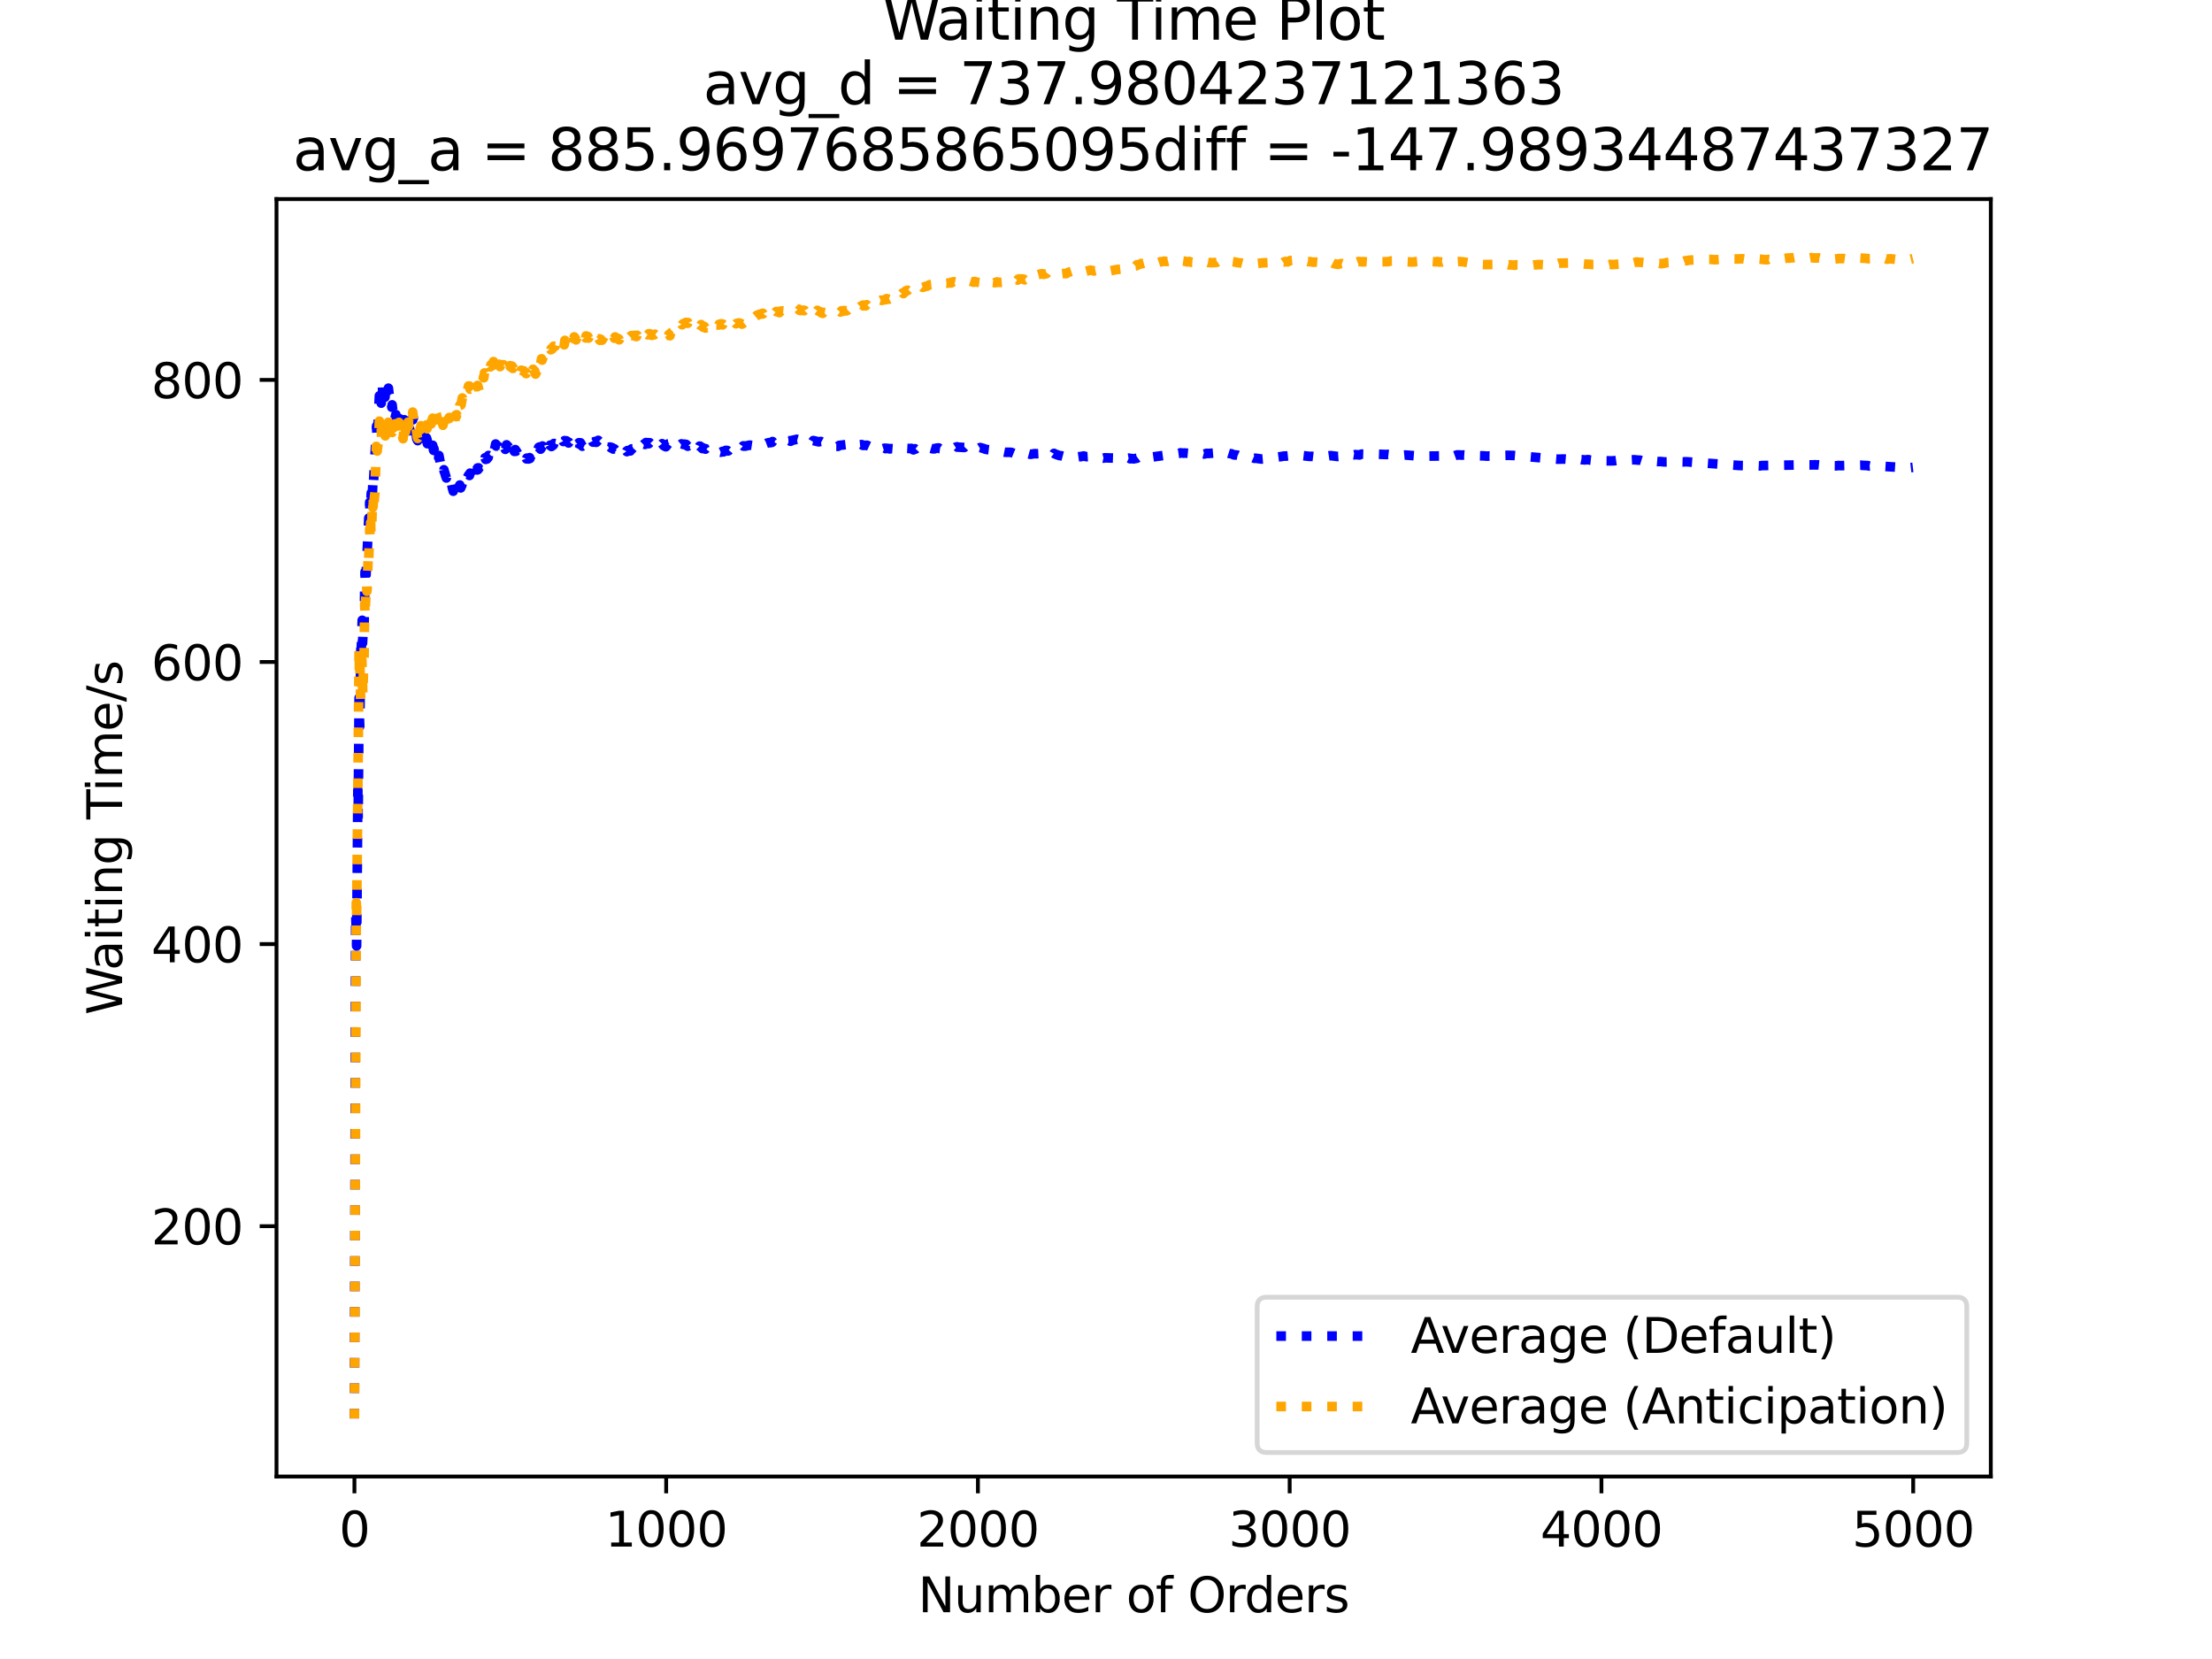<?xml version="1.0" encoding="utf-8" standalone="no"?>
<!DOCTYPE svg PUBLIC "-//W3C//DTD SVG 1.1//EN"
  "http://www.w3.org/Graphics/SVG/1.1/DTD/svg11.dtd">
<svg xmlns:xlink="http://www.w3.org/1999/xlink" width="460.8pt" height="345.6pt" viewBox="0 0 460.8 345.6" xmlns="http://www.w3.org/2000/svg" version="1.1">
 <defs>
  <style type="text/css">*{stroke-linejoin: round; stroke-linecap: butt}</style>
 </defs>
 <g id="figure_1">
  <g id="patch_1">
   <path d="M 0 345.6 
L 460.8 345.6 
L 460.8 0 
L 0 0 
z
" style="fill: #ffffff"/>
  </g>
  <g id="axes_1">
   <g id="patch_2">
    <path d="M 57.6 307.584 
L 414.72 307.584 
L 414.72 41.472 
L 57.6 41.472 
z
" style="fill: #ffffff"/>
   </g>
   <g id="matplotlib.axis_1">
    <g id="xtick_1">
     <g id="line2d_1">
      <defs>
       <path id="m6e798bced8" d="M 0 0 
L 0 3.5 
" style="stroke: #000000; stroke-width: 0.8"/>
      </defs>
      <g>
       <use xlink:href="#m6e798bced8" x="73.833" y="307.584" style="stroke: #000000; stroke-width: 0.8"/>
      </g>
     </g>
     <g id="text_1">
      <!-- 0 -->
      <g transform="translate(70.651 322.182)scale(0.1 -0.1)">
       <defs>
        <path id="DejaVuSans-30" d="M 2034 4250 
Q 1547 4250 1301 3770 
Q 1056 3291 1056 2328 
Q 1056 1369 1301 889 
Q 1547 409 2034 409 
Q 2525 409 2770 889 
Q 3016 1369 3016 2328 
Q 3016 3291 2770 3770 
Q 2525 4250 2034 4250 
z
M 2034 4750 
Q 2819 4750 3233 4129 
Q 3647 3509 3647 2328 
Q 3647 1150 3233 529 
Q 2819 -91 2034 -91 
Q 1250 -91 836 529 
Q 422 1150 422 2328 
Q 422 3509 836 4129 
Q 1250 4750 2034 4750 
z
" transform="scale(0.016)"/>
       </defs>
       <use xlink:href="#DejaVuSans-30"/>
      </g>
     </g>
    </g>
    <g id="xtick_2">
     <g id="line2d_2">
      <g>
       <use xlink:href="#m6e798bced8" x="138.777" y="307.584" style="stroke: #000000; stroke-width: 0.8"/>
      </g>
     </g>
     <g id="text_2">
      <!-- 1000 -->
      <g transform="translate(126.052 322.182)scale(0.1 -0.1)">
       <defs>
        <path id="DejaVuSans-31" d="M 794 531 
L 1825 531 
L 1825 4091 
L 703 3866 
L 703 4441 
L 1819 4666 
L 2450 4666 
L 2450 531 
L 3481 531 
L 3481 0 
L 794 0 
L 794 531 
z
" transform="scale(0.016)"/>
       </defs>
       <use xlink:href="#DejaVuSans-31"/>
       <use xlink:href="#DejaVuSans-30" x="63.623"/>
       <use xlink:href="#DejaVuSans-30" x="127.246"/>
       <use xlink:href="#DejaVuSans-30" x="190.869"/>
      </g>
     </g>
    </g>
    <g id="xtick_3">
     <g id="line2d_3">
      <g>
       <use xlink:href="#m6e798bced8" x="203.721" y="307.584" style="stroke: #000000; stroke-width: 0.8"/>
      </g>
     </g>
     <g id="text_3">
      <!-- 2000 -->
      <g transform="translate(190.996 322.182)scale(0.1 -0.1)">
       <defs>
        <path id="DejaVuSans-32" d="M 1228 531 
L 3431 531 
L 3431 0 
L 469 0 
L 469 531 
Q 828 903 1448 1529 
Q 2069 2156 2228 2338 
Q 2531 2678 2651 2914 
Q 2772 3150 2772 3378 
Q 2772 3750 2511 3984 
Q 2250 4219 1831 4219 
Q 1534 4219 1204 4116 
Q 875 4013 500 3803 
L 500 4441 
Q 881 4594 1212 4672 
Q 1544 4750 1819 4750 
Q 2544 4750 2975 4387 
Q 3406 4025 3406 3419 
Q 3406 3131 3298 2873 
Q 3191 2616 2906 2266 
Q 2828 2175 2409 1742 
Q 1991 1309 1228 531 
z
" transform="scale(0.016)"/>
       </defs>
       <use xlink:href="#DejaVuSans-32"/>
       <use xlink:href="#DejaVuSans-30" x="63.623"/>
       <use xlink:href="#DejaVuSans-30" x="127.246"/>
       <use xlink:href="#DejaVuSans-30" x="190.869"/>
      </g>
     </g>
    </g>
    <g id="xtick_4">
     <g id="line2d_4">
      <g>
       <use xlink:href="#m6e798bced8" x="268.664" y="307.584" style="stroke: #000000; stroke-width: 0.8"/>
      </g>
     </g>
     <g id="text_4">
      <!-- 3000 -->
      <g transform="translate(255.939 322.182)scale(0.1 -0.1)">
       <defs>
        <path id="DejaVuSans-33" d="M 2597 2516 
Q 3050 2419 3304 2112 
Q 3559 1806 3559 1356 
Q 3559 666 3084 287 
Q 2609 -91 1734 -91 
Q 1441 -91 1130 -33 
Q 819 25 488 141 
L 488 750 
Q 750 597 1062 519 
Q 1375 441 1716 441 
Q 2309 441 2620 675 
Q 2931 909 2931 1356 
Q 2931 1769 2642 2001 
Q 2353 2234 1838 2234 
L 1294 2234 
L 1294 2753 
L 1863 2753 
Q 2328 2753 2575 2939 
Q 2822 3125 2822 3475 
Q 2822 3834 2567 4026 
Q 2313 4219 1838 4219 
Q 1578 4219 1281 4162 
Q 984 4106 628 3988 
L 628 4550 
Q 988 4650 1302 4700 
Q 1616 4750 1894 4750 
Q 2613 4750 3031 4423 
Q 3450 4097 3450 3541 
Q 3450 3153 3228 2886 
Q 3006 2619 2597 2516 
z
" transform="scale(0.016)"/>
       </defs>
       <use xlink:href="#DejaVuSans-33"/>
       <use xlink:href="#DejaVuSans-30" x="63.623"/>
       <use xlink:href="#DejaVuSans-30" x="127.246"/>
       <use xlink:href="#DejaVuSans-30" x="190.869"/>
      </g>
     </g>
    </g>
    <g id="xtick_5">
     <g id="line2d_5">
      <g>
       <use xlink:href="#m6e798bced8" x="333.608" y="307.584" style="stroke: #000000; stroke-width: 0.8"/>
      </g>
     </g>
     <g id="text_5">
      <!-- 4000 -->
      <g transform="translate(320.883 322.182)scale(0.1 -0.1)">
       <defs>
        <path id="DejaVuSans-34" d="M 2419 4116 
L 825 1625 
L 2419 1625 
L 2419 4116 
z
M 2253 4666 
L 3047 4666 
L 3047 1625 
L 3713 1625 
L 3713 1100 
L 3047 1100 
L 3047 0 
L 2419 0 
L 2419 1100 
L 313 1100 
L 313 1709 
L 2253 4666 
z
" transform="scale(0.016)"/>
       </defs>
       <use xlink:href="#DejaVuSans-34"/>
       <use xlink:href="#DejaVuSans-30" x="63.623"/>
       <use xlink:href="#DejaVuSans-30" x="127.246"/>
       <use xlink:href="#DejaVuSans-30" x="190.869"/>
      </g>
     </g>
    </g>
    <g id="xtick_6">
     <g id="line2d_6">
      <g>
       <use xlink:href="#m6e798bced8" x="398.552" y="307.584" style="stroke: #000000; stroke-width: 0.8"/>
      </g>
     </g>
     <g id="text_6">
      <!-- 5000 -->
      <g transform="translate(385.827 322.182)scale(0.1 -0.1)">
       <defs>
        <path id="DejaVuSans-35" d="M 691 4666 
L 3169 4666 
L 3169 4134 
L 1269 4134 
L 1269 2991 
Q 1406 3038 1543 3061 
Q 1681 3084 1819 3084 
Q 2600 3084 3056 2656 
Q 3513 2228 3513 1497 
Q 3513 744 3044 326 
Q 2575 -91 1722 -91 
Q 1428 -91 1123 -41 
Q 819 9 494 109 
L 494 744 
Q 775 591 1075 516 
Q 1375 441 1709 441 
Q 2250 441 2565 725 
Q 2881 1009 2881 1497 
Q 2881 1984 2565 2268 
Q 2250 2553 1709 2553 
Q 1456 2553 1204 2497 
Q 953 2441 691 2322 
L 691 4666 
z
" transform="scale(0.016)"/>
       </defs>
       <use xlink:href="#DejaVuSans-35"/>
       <use xlink:href="#DejaVuSans-30" x="63.623"/>
       <use xlink:href="#DejaVuSans-30" x="127.246"/>
       <use xlink:href="#DejaVuSans-30" x="190.869"/>
      </g>
     </g>
    </g>
    <g id="text_7">
     <!-- Number of Orders -->
     <g transform="translate(191.262 335.861)scale(0.1 -0.1)">
      <defs>
       <path id="DejaVuSans-4e" d="M 628 4666 
L 1478 4666 
L 3547 763 
L 3547 4666 
L 4159 4666 
L 4159 0 
L 3309 0 
L 1241 3903 
L 1241 0 
L 628 0 
L 628 4666 
z
" transform="scale(0.016)"/>
       <path id="DejaVuSans-75" d="M 544 1381 
L 544 3500 
L 1119 3500 
L 1119 1403 
Q 1119 906 1312 657 
Q 1506 409 1894 409 
Q 2359 409 2629 706 
Q 2900 1003 2900 1516 
L 2900 3500 
L 3475 3500 
L 3475 0 
L 2900 0 
L 2900 538 
Q 2691 219 2414 64 
Q 2138 -91 1772 -91 
Q 1169 -91 856 284 
Q 544 659 544 1381 
z
M 1991 3584 
L 1991 3584 
z
" transform="scale(0.016)"/>
       <path id="DejaVuSans-6d" d="M 3328 2828 
Q 3544 3216 3844 3400 
Q 4144 3584 4550 3584 
Q 5097 3584 5394 3201 
Q 5691 2819 5691 2113 
L 5691 0 
L 5113 0 
L 5113 2094 
Q 5113 2597 4934 2840 
Q 4756 3084 4391 3084 
Q 3944 3084 3684 2787 
Q 3425 2491 3425 1978 
L 3425 0 
L 2847 0 
L 2847 2094 
Q 2847 2600 2669 2842 
Q 2491 3084 2119 3084 
Q 1678 3084 1418 2786 
Q 1159 2488 1159 1978 
L 1159 0 
L 581 0 
L 581 3500 
L 1159 3500 
L 1159 2956 
Q 1356 3278 1631 3431 
Q 1906 3584 2284 3584 
Q 2666 3584 2933 3390 
Q 3200 3197 3328 2828 
z
" transform="scale(0.016)"/>
       <path id="DejaVuSans-62" d="M 3116 1747 
Q 3116 2381 2855 2742 
Q 2594 3103 2138 3103 
Q 1681 3103 1420 2742 
Q 1159 2381 1159 1747 
Q 1159 1113 1420 752 
Q 1681 391 2138 391 
Q 2594 391 2855 752 
Q 3116 1113 3116 1747 
z
M 1159 2969 
Q 1341 3281 1617 3432 
Q 1894 3584 2278 3584 
Q 2916 3584 3314 3078 
Q 3713 2572 3713 1747 
Q 3713 922 3314 415 
Q 2916 -91 2278 -91 
Q 1894 -91 1617 61 
Q 1341 213 1159 525 
L 1159 0 
L 581 0 
L 581 4863 
L 1159 4863 
L 1159 2969 
z
" transform="scale(0.016)"/>
       <path id="DejaVuSans-65" d="M 3597 1894 
L 3597 1613 
L 953 1613 
Q 991 1019 1311 708 
Q 1631 397 2203 397 
Q 2534 397 2845 478 
Q 3156 559 3463 722 
L 3463 178 
Q 3153 47 2828 -22 
Q 2503 -91 2169 -91 
Q 1331 -91 842 396 
Q 353 884 353 1716 
Q 353 2575 817 3079 
Q 1281 3584 2069 3584 
Q 2775 3584 3186 3129 
Q 3597 2675 3597 1894 
z
M 3022 2063 
Q 3016 2534 2758 2815 
Q 2500 3097 2075 3097 
Q 1594 3097 1305 2825 
Q 1016 2553 972 2059 
L 3022 2063 
z
" transform="scale(0.016)"/>
       <path id="DejaVuSans-72" d="M 2631 2963 
Q 2534 3019 2420 3045 
Q 2306 3072 2169 3072 
Q 1681 3072 1420 2755 
Q 1159 2438 1159 1844 
L 1159 0 
L 581 0 
L 581 3500 
L 1159 3500 
L 1159 2956 
Q 1341 3275 1631 3429 
Q 1922 3584 2338 3584 
Q 2397 3584 2469 3576 
Q 2541 3569 2628 3553 
L 2631 2963 
z
" transform="scale(0.016)"/>
       <path id="DejaVuSans-20" transform="scale(0.016)"/>
       <path id="DejaVuSans-6f" d="M 1959 3097 
Q 1497 3097 1228 2736 
Q 959 2375 959 1747 
Q 959 1119 1226 758 
Q 1494 397 1959 397 
Q 2419 397 2687 759 
Q 2956 1122 2956 1747 
Q 2956 2369 2687 2733 
Q 2419 3097 1959 3097 
z
M 1959 3584 
Q 2709 3584 3137 3096 
Q 3566 2609 3566 1747 
Q 3566 888 3137 398 
Q 2709 -91 1959 -91 
Q 1206 -91 779 398 
Q 353 888 353 1747 
Q 353 2609 779 3096 
Q 1206 3584 1959 3584 
z
" transform="scale(0.016)"/>
       <path id="DejaVuSans-66" d="M 2375 4863 
L 2375 4384 
L 1825 4384 
Q 1516 4384 1395 4259 
Q 1275 4134 1275 3809 
L 1275 3500 
L 2222 3500 
L 2222 3053 
L 1275 3053 
L 1275 0 
L 697 0 
L 697 3053 
L 147 3053 
L 147 3500 
L 697 3500 
L 697 3744 
Q 697 4328 969 4595 
Q 1241 4863 1831 4863 
L 2375 4863 
z
" transform="scale(0.016)"/>
       <path id="DejaVuSans-4f" d="M 2522 4238 
Q 1834 4238 1429 3725 
Q 1025 3213 1025 2328 
Q 1025 1447 1429 934 
Q 1834 422 2522 422 
Q 3209 422 3611 934 
Q 4013 1447 4013 2328 
Q 4013 3213 3611 3725 
Q 3209 4238 2522 4238 
z
M 2522 4750 
Q 3503 4750 4090 4092 
Q 4678 3434 4678 2328 
Q 4678 1225 4090 567 
Q 3503 -91 2522 -91 
Q 1538 -91 948 565 
Q 359 1222 359 2328 
Q 359 3434 948 4092 
Q 1538 4750 2522 4750 
z
" transform="scale(0.016)"/>
       <path id="DejaVuSans-64" d="M 2906 2969 
L 2906 4863 
L 3481 4863 
L 3481 0 
L 2906 0 
L 2906 525 
Q 2725 213 2448 61 
Q 2172 -91 1784 -91 
Q 1150 -91 751 415 
Q 353 922 353 1747 
Q 353 2572 751 3078 
Q 1150 3584 1784 3584 
Q 2172 3584 2448 3432 
Q 2725 3281 2906 2969 
z
M 947 1747 
Q 947 1113 1208 752 
Q 1469 391 1925 391 
Q 2381 391 2643 752 
Q 2906 1113 2906 1747 
Q 2906 2381 2643 2742 
Q 2381 3103 1925 3103 
Q 1469 3103 1208 2742 
Q 947 2381 947 1747 
z
" transform="scale(0.016)"/>
       <path id="DejaVuSans-73" d="M 2834 3397 
L 2834 2853 
Q 2591 2978 2328 3040 
Q 2066 3103 1784 3103 
Q 1356 3103 1142 2972 
Q 928 2841 928 2578 
Q 928 2378 1081 2264 
Q 1234 2150 1697 2047 
L 1894 2003 
Q 2506 1872 2764 1633 
Q 3022 1394 3022 966 
Q 3022 478 2636 193 
Q 2250 -91 1575 -91 
Q 1294 -91 989 -36 
Q 684 19 347 128 
L 347 722 
Q 666 556 975 473 
Q 1284 391 1588 391 
Q 1994 391 2212 530 
Q 2431 669 2431 922 
Q 2431 1156 2273 1281 
Q 2116 1406 1581 1522 
L 1381 1569 
Q 847 1681 609 1914 
Q 372 2147 372 2553 
Q 372 3047 722 3315 
Q 1072 3584 1716 3584 
Q 2034 3584 2315 3537 
Q 2597 3491 2834 3397 
z
" transform="scale(0.016)"/>
      </defs>
      <use xlink:href="#DejaVuSans-4e"/>
      <use xlink:href="#DejaVuSans-75" x="74.805"/>
      <use xlink:href="#DejaVuSans-6d" x="138.184"/>
      <use xlink:href="#DejaVuSans-62" x="235.596"/>
      <use xlink:href="#DejaVuSans-65" x="299.072"/>
      <use xlink:href="#DejaVuSans-72" x="360.596"/>
      <use xlink:href="#DejaVuSans-20" x="401.709"/>
      <use xlink:href="#DejaVuSans-6f" x="433.496"/>
      <use xlink:href="#DejaVuSans-66" x="494.678"/>
      <use xlink:href="#DejaVuSans-20" x="529.883"/>
      <use xlink:href="#DejaVuSans-4f" x="561.67"/>
      <use xlink:href="#DejaVuSans-72" x="640.381"/>
      <use xlink:href="#DejaVuSans-64" x="679.744"/>
      <use xlink:href="#DejaVuSans-65" x="743.221"/>
      <use xlink:href="#DejaVuSans-72" x="804.744"/>
      <use xlink:href="#DejaVuSans-73" x="845.857"/>
     </g>
    </g>
   </g>
   <g id="matplotlib.axis_2">
    <g id="ytick_1">
     <g id="line2d_7">
      <defs>
       <path id="m3645e3a044" d="M 0 0 
L -3.5 0 
" style="stroke: #000000; stroke-width: 0.8"/>
      </defs>
      <g>
       <use xlink:href="#m3645e3a044" x="57.6" y="255.434" style="stroke: #000000; stroke-width: 0.8"/>
      </g>
     </g>
     <g id="text_8">
      <!-- 200 -->
      <g transform="translate(31.512 259.233)scale(0.1 -0.1)">
       <use xlink:href="#DejaVuSans-32"/>
       <use xlink:href="#DejaVuSans-30" x="63.623"/>
       <use xlink:href="#DejaVuSans-30" x="127.246"/>
      </g>
     </g>
    </g>
    <g id="ytick_2">
     <g id="line2d_8">
      <g>
       <use xlink:href="#m3645e3a044" x="57.6" y="196.669" style="stroke: #000000; stroke-width: 0.8"/>
      </g>
     </g>
     <g id="text_9">
      <!-- 400 -->
      <g transform="translate(31.512 200.468)scale(0.1 -0.1)">
       <use xlink:href="#DejaVuSans-34"/>
       <use xlink:href="#DejaVuSans-30" x="63.623"/>
       <use xlink:href="#DejaVuSans-30" x="127.246"/>
      </g>
     </g>
    </g>
    <g id="ytick_3">
     <g id="line2d_9">
      <g>
       <use xlink:href="#m3645e3a044" x="57.6" y="137.904" style="stroke: #000000; stroke-width: 0.8"/>
      </g>
     </g>
     <g id="text_10">
      <!-- 600 -->
      <g transform="translate(31.512 141.703)scale(0.1 -0.1)">
       <defs>
        <path id="DejaVuSans-36" d="M 2113 2584 
Q 1688 2584 1439 2293 
Q 1191 2003 1191 1497 
Q 1191 994 1439 701 
Q 1688 409 2113 409 
Q 2538 409 2786 701 
Q 3034 994 3034 1497 
Q 3034 2003 2786 2293 
Q 2538 2584 2113 2584 
z
M 3366 4563 
L 3366 3988 
Q 3128 4100 2886 4159 
Q 2644 4219 2406 4219 
Q 1781 4219 1451 3797 
Q 1122 3375 1075 2522 
Q 1259 2794 1537 2939 
Q 1816 3084 2150 3084 
Q 2853 3084 3261 2657 
Q 3669 2231 3669 1497 
Q 3669 778 3244 343 
Q 2819 -91 2113 -91 
Q 1303 -91 875 529 
Q 447 1150 447 2328 
Q 447 3434 972 4092 
Q 1497 4750 2381 4750 
Q 2619 4750 2861 4703 
Q 3103 4656 3366 4563 
z
" transform="scale(0.016)"/>
       </defs>
       <use xlink:href="#DejaVuSans-36"/>
       <use xlink:href="#DejaVuSans-30" x="63.623"/>
       <use xlink:href="#DejaVuSans-30" x="127.246"/>
      </g>
     </g>
    </g>
    <g id="ytick_4">
     <g id="line2d_10">
      <g>
       <use xlink:href="#m3645e3a044" x="57.6" y="79.138" style="stroke: #000000; stroke-width: 0.8"/>
      </g>
     </g>
     <g id="text_11">
      <!-- 800 -->
      <g transform="translate(31.512 82.937)scale(0.1 -0.1)">
       <defs>
        <path id="DejaVuSans-38" d="M 2034 2216 
Q 1584 2216 1326 1975 
Q 1069 1734 1069 1313 
Q 1069 891 1326 650 
Q 1584 409 2034 409 
Q 2484 409 2743 651 
Q 3003 894 3003 1313 
Q 3003 1734 2745 1975 
Q 2488 2216 2034 2216 
z
M 1403 2484 
Q 997 2584 770 2862 
Q 544 3141 544 3541 
Q 544 4100 942 4425 
Q 1341 4750 2034 4750 
Q 2731 4750 3128 4425 
Q 3525 4100 3525 3541 
Q 3525 3141 3298 2862 
Q 3072 2584 2669 2484 
Q 3125 2378 3379 2068 
Q 3634 1759 3634 1313 
Q 3634 634 3220 271 
Q 2806 -91 2034 -91 
Q 1263 -91 848 271 
Q 434 634 434 1313 
Q 434 1759 690 2068 
Q 947 2378 1403 2484 
z
M 1172 3481 
Q 1172 3119 1398 2916 
Q 1625 2713 2034 2713 
Q 2441 2713 2670 2916 
Q 2900 3119 2900 3481 
Q 2900 3844 2670 4047 
Q 2441 4250 2034 4250 
Q 1625 4250 1398 4047 
Q 1172 3844 1172 3481 
z
" transform="scale(0.016)"/>
       </defs>
       <use xlink:href="#DejaVuSans-38"/>
       <use xlink:href="#DejaVuSans-30" x="63.623"/>
       <use xlink:href="#DejaVuSans-30" x="127.246"/>
      </g>
     </g>
    </g>
    <g id="text_12">
     <!-- Waiting Time/s -->
     <g transform="translate(25.433 211.41)rotate(-90)scale(0.1 -0.1)">
      <defs>
       <path id="DejaVuSans-57" d="M 213 4666 
L 850 4666 
L 1831 722 
L 2809 4666 
L 3519 4666 
L 4500 722 
L 5478 4666 
L 6119 4666 
L 4947 0 
L 4153 0 
L 3169 4050 
L 2175 0 
L 1381 0 
L 213 4666 
z
" transform="scale(0.016)"/>
       <path id="DejaVuSans-61" d="M 2194 1759 
Q 1497 1759 1228 1600 
Q 959 1441 959 1056 
Q 959 750 1161 570 
Q 1363 391 1709 391 
Q 2188 391 2477 730 
Q 2766 1069 2766 1631 
L 2766 1759 
L 2194 1759 
z
M 3341 1997 
L 3341 0 
L 2766 0 
L 2766 531 
Q 2569 213 2275 61 
Q 1981 -91 1556 -91 
Q 1019 -91 701 211 
Q 384 513 384 1019 
Q 384 1609 779 1909 
Q 1175 2209 1959 2209 
L 2766 2209 
L 2766 2266 
Q 2766 2663 2505 2880 
Q 2244 3097 1772 3097 
Q 1472 3097 1187 3025 
Q 903 2953 641 2809 
L 641 3341 
Q 956 3463 1253 3523 
Q 1550 3584 1831 3584 
Q 2591 3584 2966 3190 
Q 3341 2797 3341 1997 
z
" transform="scale(0.016)"/>
       <path id="DejaVuSans-69" d="M 603 3500 
L 1178 3500 
L 1178 0 
L 603 0 
L 603 3500 
z
M 603 4863 
L 1178 4863 
L 1178 4134 
L 603 4134 
L 603 4863 
z
" transform="scale(0.016)"/>
       <path id="DejaVuSans-74" d="M 1172 4494 
L 1172 3500 
L 2356 3500 
L 2356 3053 
L 1172 3053 
L 1172 1153 
Q 1172 725 1289 603 
Q 1406 481 1766 481 
L 2356 481 
L 2356 0 
L 1766 0 
Q 1100 0 847 248 
Q 594 497 594 1153 
L 594 3053 
L 172 3053 
L 172 3500 
L 594 3500 
L 594 4494 
L 1172 4494 
z
" transform="scale(0.016)"/>
       <path id="DejaVuSans-6e" d="M 3513 2113 
L 3513 0 
L 2938 0 
L 2938 2094 
Q 2938 2591 2744 2837 
Q 2550 3084 2163 3084 
Q 1697 3084 1428 2787 
Q 1159 2491 1159 1978 
L 1159 0 
L 581 0 
L 581 3500 
L 1159 3500 
L 1159 2956 
Q 1366 3272 1645 3428 
Q 1925 3584 2291 3584 
Q 2894 3584 3203 3211 
Q 3513 2838 3513 2113 
z
" transform="scale(0.016)"/>
       <path id="DejaVuSans-67" d="M 2906 1791 
Q 2906 2416 2648 2759 
Q 2391 3103 1925 3103 
Q 1463 3103 1205 2759 
Q 947 2416 947 1791 
Q 947 1169 1205 825 
Q 1463 481 1925 481 
Q 2391 481 2648 825 
Q 2906 1169 2906 1791 
z
M 3481 434 
Q 3481 -459 3084 -895 
Q 2688 -1331 1869 -1331 
Q 1566 -1331 1297 -1286 
Q 1028 -1241 775 -1147 
L 775 -588 
Q 1028 -725 1275 -790 
Q 1522 -856 1778 -856 
Q 2344 -856 2625 -561 
Q 2906 -266 2906 331 
L 2906 616 
Q 2728 306 2450 153 
Q 2172 0 1784 0 
Q 1141 0 747 490 
Q 353 981 353 1791 
Q 353 2603 747 3093 
Q 1141 3584 1784 3584 
Q 2172 3584 2450 3431 
Q 2728 3278 2906 2969 
L 2906 3500 
L 3481 3500 
L 3481 434 
z
" transform="scale(0.016)"/>
       <path id="DejaVuSans-54" d="M -19 4666 
L 3928 4666 
L 3928 4134 
L 2272 4134 
L 2272 0 
L 1638 0 
L 1638 4134 
L -19 4134 
L -19 4666 
z
" transform="scale(0.016)"/>
       <path id="DejaVuSans-2f" d="M 1625 4666 
L 2156 4666 
L 531 -594 
L 0 -594 
L 1625 4666 
z
" transform="scale(0.016)"/>
      </defs>
      <use xlink:href="#DejaVuSans-57"/>
      <use xlink:href="#DejaVuSans-61" x="92.502"/>
      <use xlink:href="#DejaVuSans-69" x="153.781"/>
      <use xlink:href="#DejaVuSans-74" x="181.564"/>
      <use xlink:href="#DejaVuSans-69" x="220.773"/>
      <use xlink:href="#DejaVuSans-6e" x="248.557"/>
      <use xlink:href="#DejaVuSans-67" x="311.936"/>
      <use xlink:href="#DejaVuSans-20" x="375.412"/>
      <use xlink:href="#DejaVuSans-54" x="407.199"/>
      <use xlink:href="#DejaVuSans-69" x="465.158"/>
      <use xlink:href="#DejaVuSans-6d" x="492.941"/>
      <use xlink:href="#DejaVuSans-65" x="590.354"/>
      <use xlink:href="#DejaVuSans-2f" x="651.877"/>
      <use xlink:href="#DejaVuSans-73" x="685.568"/>
     </g>
    </g>
   </g>
   <g id="line2d_11">
    <path d="M 73.833 295.488 
L 74.093 190.265 
L 74.157 192.008 
L 74.287 197.049 
L 74.417 182.211 
L 74.547 164.571 
L 74.612 170.662 
L 74.807 145.387 
L 74.872 149.183 
L 74.937 151.301 
L 75.197 133.203 
L 75.261 135.242 
L 75.456 129.211 
L 75.521 133.961 
L 75.586 132.726 
L 75.651 130.592 
L 75.716 131.172 
L 75.846 130.454 
L 76.041 119.15 
L 76.106 121.877 
L 76.171 121.527 
L 76.82 107.923 
L 76.885 108.495 
L 77.015 104.629 
L 77.08 106.429 
L 77.145 106.259 
L 77.34 102.693 
L 77.405 104.833 
L 77.47 103.657 
L 77.535 103.856 
L 77.664 100.805 
L 77.729 101.91 
L 78.444 88.763 
L 78.574 91.425 
L 78.833 86.731 
L 79.028 82.455 
L 79.093 84.578 
L 79.158 83.741 
L 79.353 82.744 
L 79.418 83.982 
L 79.548 81.513 
L 79.613 81.581 
L 79.678 80.58 
L 79.743 82.333 
L 79.808 81.609 
L 79.873 80.403 
L 79.937 80.712 
L 80.002 81.783 
L 80.067 81.77 
L 80.132 81.812 
L 80.197 82.739 
L 80.262 82.086 
L 80.587 79.706 
L 80.652 79.852 
L 80.847 81.383 
L 80.912 80.86 
L 81.301 84.29 
L 81.431 83.817 
L 81.496 83.889 
L 81.626 84.838 
L 81.691 84.335 
L 81.951 86.761 
L 82.016 86.089 
L 82.21 87.299 
L 82.275 87.152 
L 82.47 86.359 
L 82.6 87.51 
L 82.665 87.365 
L 82.73 87.367 
L 82.925 88.18 
L 82.99 88.414 
L 83.12 87.614 
L 83.185 88.047 
L 83.25 87.219 
L 83.379 88.578 
L 83.444 88.298 
L 83.509 87.817 
L 83.639 88.801 
L 83.769 88.686 
L 83.899 87.651 
L 83.964 88.031 
L 84.029 88.543 
L 84.224 87.447 
L 84.354 88.222 
L 84.484 87.707 
L 84.548 87.722 
L 84.743 88.707 
L 85.003 89.659 
L 85.068 89.007 
L 85.133 89.405 
L 85.198 89.476 
L 85.263 89.243 
L 85.328 89.74 
L 85.393 89.548 
L 85.458 89.694 
L 85.717 87.211 
L 85.782 87.316 
L 85.847 86.485 
L 85.912 86.84 
L 85.977 87.464 
L 86.042 86.858 
L 86.107 87.132 
L 86.432 89.656 
L 86.497 89.449 
L 86.562 89.583 
L 86.822 91.429 
L 87.016 91.795 
L 87.276 90.227 
L 87.406 91.016 
L 87.471 90.633 
L 87.536 90.675 
L 87.666 91.525 
L 87.731 90.569 
L 87.796 90.595 
L 87.861 91.297 
L 87.926 91.286 
L 87.99 91.286 
L 88.055 91.047 
L 88.12 91.173 
L 88.185 91.245 
L 88.25 91.078 
L 88.315 91.676 
L 88.38 90.596 
L 88.445 90.787 
L 88.51 90.767 
L 88.575 91.204 
L 88.64 91.102 
L 88.705 91.148 
L 88.77 91.34 
L 88.835 91.207 
L 88.965 91.603 
L 89.03 92.433 
L 89.095 92.283 
L 89.159 92.222 
L 89.224 92.802 
L 89.289 92.723 
L 89.354 92.422 
L 89.419 92.559 
L 89.549 92.335 
L 89.614 92.435 
L 89.874 93.606 
L 89.939 93.436 
L 90.004 92.779 
L 90.069 92.838 
L 90.134 92.757 
L 90.328 93.815 
L 90.393 93.454 
L 90.653 94.786 
L 90.783 94.454 
L 90.848 94.538 
L 91.043 95.132 
L 91.108 95.319 
L 91.238 94.613 
L 91.368 95.282 
L 91.433 94.884 
L 91.822 96.953 
L 91.952 97.005 
L 92.017 97.42 
L 92.082 97.364 
L 92.212 97.301 
L 92.407 98.462 
L 92.472 97.857 
L 92.537 98.235 
L 92.602 98.307 
L 92.796 99.001 
L 92.991 99.575 
L 93.056 99.186 
L 93.186 99.753 
L 93.251 99.522 
L 93.316 99.564 
L 93.446 99.782 
L 93.576 99.602 
L 93.641 99.92 
L 93.706 99.818 
L 94.03 100.559 
L 94.225 101.603 
L 94.42 102.33 
L 94.485 102.092 
L 94.55 101.951 
L 94.81 102.306 
L 94.875 102.281 
L 95.069 101.214 
L 95.264 101.597 
L 95.329 101.36 
L 95.459 101.793 
L 95.524 101.262 
L 95.589 101.452 
L 95.784 101.038 
L 95.849 101.22 
L 95.979 101.643 
L 96.108 101.235 
L 96.173 101.217 
L 96.563 99.632 
L 96.628 100.065 
L 96.823 99.766 
L 96.888 99.844 
L 96.953 99.375 
L 97.018 99.47 
L 97.083 99.464 
L 97.148 99.604 
L 97.213 99.515 
L 97.277 99.36 
L 97.342 99.492 
L 97.472 99.248 
L 97.667 98.914 
L 97.797 99.048 
L 97.927 98.562 
L 98.187 99.29 
L 98.252 99.171 
L 98.382 98.407 
L 98.446 98.528 
L 98.511 98.486 
L 98.641 98.219 
L 98.706 98.613 
L 98.771 98.479 
L 98.836 98.451 
L 98.966 97.907 
L 99.031 97.963 
L 99.096 97.752 
L 99.161 97.853 
L 99.226 97.91 
L 99.356 97.701 
L 99.421 97.901 
L 99.486 97.479 
L 99.551 97.854 
L 99.68 97.456 
L 99.745 97.603 
L 100.005 97.097 
L 100.135 96.985 
L 100.395 96.057 
L 100.525 96.096 
L 100.655 95.396 
L 100.72 95.584 
L 100.784 95.721 
L 100.849 95.485 
L 100.914 95.572 
L 100.979 95.638 
L 101.044 95.364 
L 101.174 95.703 
L 101.369 95.389 
L 101.434 95.629 
L 101.564 95.349 
L 101.629 95.378 
L 101.694 95.322 
L 101.759 94.88 
L 101.824 94.918 
L 101.953 94.683 
L 102.018 94.762 
L 102.148 94.775 
L 102.213 94.702 
L 102.278 94.769 
L 102.343 94.904 
L 102.408 94.808 
L 102.473 94.837 
L 102.538 94.493 
L 102.603 94.59 
L 102.668 94.876 
L 102.733 94.811 
L 102.798 94.834 
L 103.252 92.493 
L 103.382 92.93 
L 103.707 92.916 
L 103.772 93.148 
L 103.837 92.982 
L 104.032 92.672 
L 104.097 92.811 
L 104.162 92.631 
L 104.226 92.744 
L 104.486 93.186 
L 104.551 93.01 
L 104.746 92.592 
L 104.876 92.645 
L 105.071 93.047 
L 105.266 93.607 
L 105.331 93.454 
L 105.525 92.658 
L 105.72 93.106 
L 105.785 93.209 
L 105.85 92.999 
L 105.915 93.209 
L 105.98 93.04 
L 106.11 93.58 
L 106.175 93.09 
L 106.24 93.422 
L 106.305 93.317 
L 106.37 93.489 
L 106.5 93.33 
L 106.694 93.576 
L 106.759 93.454 
L 106.824 93.525 
L 106.889 93.677 
L 106.954 93.485 
L 107.149 94.037 
L 107.344 93.654 
L 107.474 94.016 
L 107.539 93.927 
L 107.733 94.268 
L 107.863 94.529 
L 107.928 94.562 
L 107.993 94.442 
L 108.058 94.537 
L 108.123 94.553 
L 108.253 94.915 
L 108.318 94.737 
L 108.383 94.848 
L 108.578 94.89 
L 108.773 95.083 
L 108.837 95.147 
L 108.902 94.845 
L 108.967 94.895 
L 109.097 94.856 
L 109.227 94.921 
L 109.357 95.037 
L 109.422 94.953 
L 109.682 95.596 
L 109.747 95.431 
L 109.877 95.605 
L 110.006 95.456 
L 110.136 95.608 
L 110.331 95.336 
L 110.396 95.512 
L 110.851 94.319 
L 110.916 94.518 
L 110.981 94.469 
L 111.175 93.919 
L 111.305 93.764 
L 111.5 93.774 
L 111.565 93.671 
L 111.63 93.776 
L 111.76 93.761 
L 111.825 93.545 
L 111.89 93.633 
L 111.955 93.903 
L 112.215 93.198 
L 112.28 93.269 
L 112.344 93.117 
L 112.409 93.169 
L 112.604 93.572 
L 112.669 93.498 
L 112.994 92.911 
L 113.059 93.133 
L 113.124 93.024 
L 113.254 93.129 
L 113.319 92.907 
L 113.384 92.963 
L 113.513 93.083 
L 113.643 92.845 
L 113.708 93.057 
L 113.773 93.034 
L 113.838 92.894 
L 114.033 93.322 
L 114.098 93.278 
L 114.163 93.028 
L 114.228 93.099 
L 114.358 92.906 
L 114.423 93.107 
L 114.488 93.049 
L 114.617 92.72 
L 114.682 92.874 
L 114.747 92.782 
L 114.812 92.736 
L 114.877 93.015 
L 114.942 92.878 
L 115.007 92.926 
L 115.137 92.736 
L 115.202 92.784 
L 115.332 92.619 
L 115.397 92.378 
L 115.462 92.409 
L 115.592 92.455 
L 116.046 92.315 
L 116.176 92.317 
L 116.306 92.597 
L 116.371 92.571 
L 116.566 92.211 
L 116.631 92.156 
L 116.696 92.306 
L 116.761 91.859 
L 116.826 92.008 
L 116.891 92.009 
L 116.955 92.129 
L 117.215 91.685 
L 117.345 91.978 
L 117.475 91.894 
L 117.605 91.783 
L 117.67 91.932 
L 117.735 91.819 
L 117.8 91.816 
L 117.93 91.993 
L 117.995 91.823 
L 118.06 91.948 
L 118.189 91.964 
L 118.449 92.285 
L 118.514 92.14 
L 118.579 92.245 
L 118.644 92.125 
L 118.709 92.163 
L 118.969 92.268 
L 119.164 91.735 
L 119.229 91.944 
L 119.293 91.981 
L 119.618 91.557 
L 119.748 91.771 
L 120.008 92.196 
L 120.073 92.133 
L 120.138 92.275 
L 120.203 92.143 
L 120.268 92.255 
L 120.462 92.395 
L 120.592 92.226 
L 120.722 92.361 
L 120.787 92.568 
L 120.917 92.239 
L 121.307 92.954 
L 121.502 92.828 
L 121.696 92.6 
L 121.761 92.786 
L 121.826 92.731 
L 122.151 92.513 
L 122.216 92.712 
L 122.281 92.556 
L 122.411 92.529 
L 122.476 92.616 
L 122.541 92.324 
L 122.606 92.34 
L 122.8 92.14 
L 123.125 91.96 
L 123.255 92.045 
L 123.385 91.836 
L 123.515 92.11 
L 123.969 91.965 
L 124.034 92.129 
L 124.099 92.035 
L 124.229 92.141 
L 124.619 91.727 
L 124.879 91.987 
L 124.944 91.916 
L 125.009 91.886 
L 125.268 92.216 
L 125.333 92.132 
L 125.528 92.339 
L 125.723 92.116 
L 125.853 92.224 
L 125.918 92.227 
L 126.048 92.407 
L 126.113 92.326 
L 126.437 93.027 
L 126.502 92.88 
L 126.567 92.912 
L 126.762 93.2 
L 127.087 93.119 
L 127.282 93.299 
L 127.346 93.191 
L 127.476 93.396 
L 127.541 93.258 
L 127.736 93.543 
L 127.996 93.494 
L 128.191 93.726 
L 128.256 93.757 
L 128.451 94.155 
L 128.515 94.205 
L 128.71 93.973 
L 128.905 93.949 
L 129.1 93.838 
L 129.165 93.863 
L 129.295 94.052 
L 129.36 94.007 
L 129.49 94.084 
L 129.684 94.002 
L 129.944 94.372 
L 130.334 94.206 
L 130.399 94.25 
L 130.529 93.988 
L 130.594 94.083 
L 130.724 93.851 
L 130.983 93.926 
L 131.113 93.802 
L 131.308 93.939 
L 131.568 93.514 
L 131.698 93.521 
L 131.958 93.241 
L 132.022 93.264 
L 132.087 93.404 
L 132.282 93.045 
L 132.347 93.155 
L 132.412 93.057 
L 132.672 93.185 
L 132.737 93.272 
L 132.802 93.147 
L 132.867 93.243 
L 132.932 93.329 
L 132.997 93.233 
L 133.127 93.098 
L 133.321 92.855 
L 133.516 92.808 
L 133.646 92.967 
L 134.101 92.537 
L 134.231 92.539 
L 134.36 92.586 
L 134.425 92.501 
L 134.555 92.191 
L 134.685 92.259 
L 134.88 92.207 
L 135.14 92.443 
L 135.335 92.225 
L 135.789 92.678 
L 135.854 92.609 
L 135.919 92.705 
L 135.984 92.612 
L 136.049 92.445 
L 136.114 92.489 
L 136.244 92.511 
L 136.374 92.467 
L 136.439 92.423 
L 136.569 92.14 
L 136.633 92.196 
L 136.828 92.074 
L 136.958 92.102 
L 137.283 92.508 
L 137.478 92.501 
L 137.867 92.495 
L 137.932 92.424 
L 138.192 92.783 
L 138.517 92.991 
L 138.582 92.933 
L 138.712 93.072 
L 139.166 92.474 
L 139.426 92.428 
L 139.751 92.671 
L 139.816 92.687 
L 140.011 92.93 
L 140.14 92.857 
L 140.27 92.988 
L 140.66 92.71 
L 140.855 92.797 
L 140.985 92.577 
L 141.439 92.891 
L 141.959 92.461 
L 142.478 92.613 
L 142.543 92.511 
L 142.608 92.572 
L 142.803 92.643 
L 142.868 92.703 
L 142.933 92.572 
L 142.998 92.661 
L 143.258 92.954 
L 143.518 92.773 
L 143.582 92.934 
L 143.647 92.894 
L 143.777 92.816 
L 143.842 92.738 
L 143.907 92.828 
L 144.037 92.714 
L 144.167 92.673 
L 144.816 93.128 
L 145.011 93.367 
L 145.206 93.158 
L 145.401 92.832 
L 145.596 92.989 
L 145.661 93.062 
L 145.726 92.934 
L 145.791 92.995 
L 145.856 92.948 
L 146.31 93.445 
L 146.44 93.294 
L 146.7 93.424 
L 146.895 93.452 
L 146.96 93.563 
L 147.024 93.485 
L 147.349 93.639 
L 147.414 93.5 
L 147.479 93.539 
L 147.999 93.78 
L 148.064 93.767 
L 148.323 94.014 
L 148.518 94.097 
L 148.713 94.086 
L 148.973 94.148 
L 149.233 93.966 
L 150.142 94.207 
L 150.531 94.028 
L 150.726 94.136 
L 151.181 93.816 
L 151.506 93.838 
L 151.636 93.948 
L 151.765 93.896 
L 152.285 93.287 
L 153.064 92.952 
L 153.584 92.892 
L 153.909 92.823 
L 154.233 92.907 
L 154.428 93.094 
L 154.753 92.981 
L 154.818 92.883 
L 154.883 92.942 
L 155.013 92.889 
L 155.207 92.948 
L 156.182 92.724 
L 156.701 92.801 
L 156.831 92.793 
L 156.961 92.788 
L 157.026 92.818 
L 157.221 92.689 
L 157.351 92.774 
L 157.74 92.629 
L 158.714 92.591 
L 158.974 92.456 
L 159.104 92.598 
L 159.299 92.41 
L 159.494 92.436 
L 159.689 92.364 
L 159.818 92.291 
L 160.273 92.205 
L 160.533 92.226 
L 160.793 92.064 
L 160.858 92.124 
L 160.922 91.981 
L 160.987 92.082 
L 161.182 92.11 
L 161.637 92.199 
L 162.221 91.913 
L 162.416 92.079 
L 162.546 91.779 
L 162.611 91.808 
L 162.741 91.898 
L 162.871 91.824 
L 164.04 91.953 
L 164.235 91.811 
L 164.429 91.801 
L 164.689 91.928 
L 164.884 91.778 
L 165.079 91.72 
L 165.988 91.514 
L 166.183 91.568 
L 167.092 91.676 
L 167.287 91.53 
L 169.3 92.001 
L 169.43 91.776 
L 170.534 92.044 
L 170.989 91.962 
L 171.249 92.102 
L 171.443 92.222 
L 171.638 92.336 
L 172.028 92.395 
L 172.288 92.418 
L 172.418 92.492 
L 172.807 92.622 
L 173.392 92.787 
L 173.587 92.954 
L 174.041 92.982 
L 174.561 92.984 
L 174.82 92.787 
L 176.704 92.567 
L 176.769 92.644 
L 176.834 92.554 
L 176.964 92.567 
L 177.094 92.562 
L 177.418 92.581 
L 177.678 92.692 
L 177.873 92.635 
L 178.198 92.827 
L 178.327 92.806 
L 178.457 92.831 
L 178.587 92.688 
L 178.847 92.766 
L 179.042 92.655 
L 179.496 92.61 
L 179.756 92.787 
L 179.951 92.785 
L 180.081 92.764 
L 180.211 92.791 
L 180.6 92.75 
L 181.315 93.08 
L 181.445 93.194 
L 181.575 93.04 
L 181.705 93.133 
L 181.769 93.044 
L 181.834 93.135 
L 182.679 93.164 
L 183.003 93.219 
L 183.133 93.272 
L 183.328 93.267 
L 183.653 93.262 
L 183.978 93.467 
L 184.302 93.361 
L 184.497 93.46 
L 184.692 93.387 
L 184.822 93.399 
L 185.017 93.415 
L 185.341 93.522 
L 185.601 93.447 
L 185.926 93.474 
L 186.121 93.537 
L 186.316 93.615 
L 186.51 93.603 
L 186.705 93.476 
L 187.095 93.447 
L 187.29 93.501 
L 187.679 93.415 
L 187.809 93.36 
L 188.004 93.311 
L 188.329 93.368 
L 188.459 93.346 
L 188.524 93.42 
L 188.654 93.28 
L 188.913 93.405 
L 189.498 93.436 
L 189.693 93.442 
L 189.823 93.396 
L 190.017 93.572 
L 190.212 93.632 
L 190.277 93.717 
L 190.472 93.608 
L 190.602 93.482 
L 190.667 93.534 
L 190.732 93.543 
L 190.927 93.334 
L 191.056 93.396 
L 191.251 93.344 
L 192.875 93.423 
L 193.07 93.406 
L 193.459 93.493 
L 193.849 93.369 
L 194.304 93.503 
L 194.563 93.501 
L 194.693 93.5 
L 194.953 93.373 
L 195.538 93.307 
L 195.732 93.444 
L 196.252 93.512 
L 196.512 93.492 
L 197.226 93.487 
L 197.421 93.542 
L 197.616 93.44 
L 198.915 93.273 
L 199.11 93.15 
L 199.304 93.144 
L 199.369 93.075 
L 199.434 93.138 
L 200.863 93.22 
L 201.058 93.014 
L 201.253 93.094 
L 202.292 93.047 
L 202.487 93.168 
L 203.006 93.206 
L 203.201 93.171 
L 203.396 93.333 
L 203.721 93.315 
L 203.98 93.351 
L 204.175 93.229 
L 204.954 93.441 
L 205.149 93.542 
L 205.539 93.642 
L 205.799 93.664 
L 205.994 93.687 
L 206.253 93.81 
L 206.448 93.714 
L 208.721 94.082 
L 209.371 94.212 
L 210.475 94.225 
L 210.67 94.235 
L 211.189 94.448 
L 212.033 94.599 
L 212.488 94.438 
L 212.748 94.496 
L 213.462 94.556 
L 213.657 94.405 
L 213.852 94.427 
L 214.501 94.601 
L 214.696 94.64 
L 215.605 94.49 
L 215.865 94.527 
L 216.385 94.502 
L 216.514 94.396 
L 216.774 94.392 
L 218.333 94.476 
L 218.463 94.476 
L 219.047 94.485 
L 219.242 94.533 
L 219.437 94.546 
L 219.502 94.558 
L 219.567 94.443 
L 219.632 94.493 
L 219.892 94.616 
L 220.086 94.688 
L 220.541 94.853 
L 220.736 94.907 
L 221.061 94.936 
L 221.775 95.125 
L 221.905 95.065 
L 223.074 95.026 
L 223.334 95.085 
L 223.853 95.089 
L 224.632 95.16 
L 224.957 95.115 
L 225.152 95.139 
L 225.282 95.068 
L 225.477 95.064 
L 225.737 94.986 
L 226.126 95.094 
L 226.386 95.136 
L 226.711 95.118 
L 227.62 95.161 
L 227.945 95.188 
L 228.334 95.258 
L 228.659 95.227 
L 229.243 95.32 
L 229.373 95.322 
L 229.893 95.439 
L 230.153 95.369 
L 232.686 95.449 
L 232.88 95.372 
L 233.53 95.411 
L 234.309 95.56 
L 234.634 95.431 
L 234.829 95.482 
L 235.153 95.428 
L 235.478 95.58 
L 235.738 95.51 
L 236.128 95.595 
L 236.322 95.557 
L 236.842 95.457 
L 237.037 95.312 
L 238.466 95.427 
L 238.595 95.442 
L 238.725 95.416 
L 239.05 95.333 
L 239.31 95.301 
L 245.739 94.429 
L 245.934 94.326 
L 246.583 94.41 
L 246.713 94.36 
L 248.077 94.488 
L 248.597 94.503 
L 248.921 94.587 
L 249.961 94.48 
L 250.22 94.516 
L 250.61 94.518 
L 250.87 94.586 
L 251.13 94.508 
L 251.389 94.436 
L 251.649 94.475 
L 253.468 94.323 
L 253.792 94.325 
L 254.182 94.312 
L 254.377 94.271 
L 254.831 94.371 
L 255.221 94.242 
L 255.741 94.366 
L 256.065 94.467 
L 256.325 94.51 
L 256.585 94.542 
L 256.975 94.738 
L 257.169 94.788 
L 257.494 94.771 
L 257.819 94.832 
L 258.079 94.951 
L 258.208 94.935 
L 258.858 95.087 
L 259.118 95.123 
L 259.767 95.265 
L 261.066 95.366 
L 261.326 95.481 
L 261.521 95.448 
L 262.819 95.63 
L 263.274 95.591 
L 263.404 95.564 
L 263.599 95.548 
L 264.443 95.329 
L 265.093 95.344 
L 265.417 95.299 
L 266.911 95.108 
L 267.56 94.991 
L 267.755 95.028 
L 268.21 94.971 
L 269.509 94.836 
L 269.704 94.833 
L 270.028 94.831 
L 270.158 94.795 
L 271.067 94.92 
L 271.197 94.914 
L 271.327 94.95 
L 271.522 94.932 
L 272.691 95.065 
L 273.016 95.08 
L 273.21 95.056 
L 273.795 95.126 
L 274.899 95.075 
L 275.094 94.998 
L 276.003 95.06 
L 276.133 95.102 
L 276.458 95.055 
L 276.782 94.966 
L 277.172 94.91 
L 278.666 95.096 
L 279.38 95.044 
L 279.575 94.909 
L 280.874 94.79 
L 281.004 94.806 
L 281.264 94.788 
L 281.718 94.739 
L 281.978 94.717 
L 282.173 94.749 
L 282.368 94.697 
L 283.212 94.777 
L 283.407 94.674 
L 283.666 94.595 
L 284.576 94.621 
L 284.9 94.6 
L 285.16 94.609 
L 285.55 94.656 
L 285.81 94.702 
L 286.134 94.586 
L 288.862 94.686 
L 289.057 94.649 
L 289.901 94.746 
L 290.486 94.681 
L 291.005 94.802 
L 291.72 94.763 
L 292.369 94.825 
L 292.759 94.787 
L 294.642 94.935 
L 295.097 94.947 
L 295.551 94.904 
L 295.876 94.908 
L 296.071 94.871 
L 296.266 94.839 
L 296.85 95.051 
L 297.045 95.021 
L 303.02 94.956 
L 303.539 94.766 
L 304.124 94.77 
L 304.449 94.81 
L 304.968 94.778 
L 307.566 94.976 
L 307.826 94.89 
L 308.15 94.948 
L 308.605 94.96 
L 308.93 94.954 
L 309.709 95.019 
L 309.904 95.022 
L 310.229 94.986 
L 310.423 94.99 
L 313.281 94.867 
L 314.06 94.849 
L 314.32 94.851 
L 315.229 94.876 
L 316.918 95.018 
L 321.594 95.42 
L 321.918 95.431 
L 324.256 95.622 
L 324.451 95.66 
L 324.841 95.647 
L 325.101 95.646 
L 325.425 95.621 
L 325.685 95.634 
L 325.945 95.63 
L 326.335 95.661 
L 326.659 95.741 
L 326.854 95.739 
L 327.633 95.765 
L 327.893 95.807 
L 328.218 95.779 
L 328.738 95.626 
L 329.127 95.696 
L 329.452 95.764 
L 329.777 95.772 
L 330.101 95.811 
L 330.881 95.745 
L 331.27 95.854 
L 331.66 95.896 
L 332.18 95.907 
L 332.764 96.033 
L 333.089 95.98 
L 335.687 96.01 
L 336.336 95.981 
L 336.531 95.946 
L 337.115 95.862 
L 337.7 95.955 
L 338.674 95.889 
L 338.869 95.834 
L 339.064 95.84 
L 339.453 95.823 
L 340.427 95.772 
L 340.687 95.799 
L 341.337 95.855 
L 341.661 95.86 
L 342.181 96.02 
L 343.285 96.045 
L 343.675 96.119 
L 344.259 96.12 
L 344.844 96.12 
L 345.298 96.157 
L 345.688 96.146 
L 346.078 96.157 
L 346.597 96.217 
L 346.857 96.229 
L 348.805 96.208 
L 349 96.212 
L 349.26 96.193 
L 350.624 96.227 
L 351.208 96.187 
L 362.378 96.973 
L 366.275 97.038 
L 366.6 97.053 
L 367.054 96.984 
L 372.964 96.883 
L 373.809 96.868 
L 374.458 96.931 
L 374.913 96.897 
L 375.302 96.965 
L 375.627 96.844 
L 377.835 96.849 
L 378.03 96.81 
L 378.29 96.866 
L 378.549 96.825 
L 380.368 97.008 
L 380.887 97.056 
L 382.056 97.031 
L 382.576 97.037 
L 382.966 96.969 
L 383.29 96.997 
L 383.68 96.993 
L 387.642 96.902 
L 388.031 96.947 
L 389.005 96.988 
L 389.46 97.085 
L 389.785 97.058 
L 390.629 97.042 
L 395.11 97.32 
L 396.474 97.519 
L 396.994 97.482 
L 397.643 97.459 
L 398.487 97.361 
L 398.487 97.361 
" clip-path="url(#p677b7b83c1)" style="fill: none; stroke-dasharray: 2,3.3; stroke-dashoffset: 0; stroke: #0000ff; stroke-width: 2"/>
   </g>
   <g id="line2d_12">
    <path d="M 73.833 295.488 
L 74.222 188.044 
L 74.287 191.275 
L 74.612 157.802 
L 74.807 134.939 
L 74.872 139.35 
L 74.937 137.095 
L 75.132 145.995 
L 75.261 139.861 
L 75.326 139.991 
L 75.391 137.518 
L 75.586 144.921 
L 75.781 137.549 
L 75.846 136.796 
L 75.976 125.789 
L 76.041 128.405 
L 76.301 121.599 
L 76.366 121.679 
L 76.43 123.181 
L 76.495 122.443 
L 76.69 116.247 
L 76.755 114.943 
L 76.82 116.25 
L 77.015 110.127 
L 77.08 111.817 
L 77.145 111.543 
L 77.21 108.877 
L 77.275 111.313 
L 77.34 111.296 
L 77.405 110.594 
L 77.599 104.319 
L 77.664 105.718 
L 77.729 105.394 
L 77.794 104.091 
L 77.859 105.947 
L 77.989 103.684 
L 78.119 102.597 
L 78.379 92.984 
L 78.444 94.215 
L 78.509 92.278 
L 78.574 93.959 
L 78.639 93.297 
L 78.704 92.895 
L 78.963 89.009 
L 79.028 87.727 
L 79.093 88.462 
L 79.158 90.523 
L 79.223 89.752 
L 79.418 89.28 
L 79.548 92.583 
L 79.743 90.086 
L 79.808 88.997 
L 79.873 89.323 
L 80.002 88.262 
L 80.067 88.731 
L 80.262 90.8 
L 80.327 90.499 
L 80.587 87.175 
L 80.717 88.53 
L 80.782 88.17 
L 80.847 88.346 
L 80.912 87.965 
L 81.106 89.999 
L 81.171 90.416 
L 81.236 88.996 
L 81.301 89.074 
L 81.366 88.863 
L 81.496 89.525 
L 81.561 89.205 
L 81.691 90.095 
L 81.886 89.565 
L 81.951 90.08 
L 82.016 88.231 
L 82.081 88.248 
L 82.146 88.102 
L 82.275 88.507 
L 82.34 88.296 
L 82.47 89.006 
L 82.665 90.333 
L 82.73 90.092 
L 82.86 90.633 
L 83.055 88.201 
L 83.12 87.991 
L 83.185 88.113 
L 83.704 91.667 
L 83.834 90.835 
L 83.964 91.392 
L 84.159 89.495 
L 84.289 90.737 
L 84.354 89.021 
L 84.419 89.425 
L 84.484 89.988 
L 84.548 89.467 
L 84.678 90.712 
L 85.003 87.951 
L 85.068 87.929 
L 85.133 88.714 
L 85.198 88.32 
L 85.263 88.109 
L 85.458 88.431 
L 85.523 87.122 
L 85.588 87.247 
L 85.782 86.046 
L 85.912 86.385 
L 85.977 85.844 
L 86.367 88.829 
L 86.432 88.321 
L 86.497 88.538 
L 86.562 88.446 
L 86.951 91.127 
L 87.016 91.328 
L 87.081 91.197 
L 87.276 88.991 
L 87.341 89.041 
L 87.406 88.47 
L 87.471 88.601 
L 87.601 89.501 
L 87.666 88.685 
L 87.731 88.758 
L 87.796 88.729 
L 87.861 89.032 
L 87.926 89.894 
L 87.99 89.843 
L 88.12 89.682 
L 88.185 90.074 
L 88.25 90.037 
L 88.38 89.013 
L 88.51 89.19 
L 88.575 89.526 
L 88.64 89.316 
L 88.835 88.525 
L 88.965 89.318 
L 89.03 88.789 
L 89.095 89.005 
L 89.159 88.778 
L 89.224 88.988 
L 89.289 88.957 
L 89.354 88.531 
L 89.419 88.74 
L 89.484 88.561 
L 89.679 87.714 
L 89.744 87.676 
L 89.809 88.325 
L 89.874 88.167 
L 89.939 87.605 
L 90.004 87.686 
L 90.069 87.672 
L 90.134 87.106 
L 90.199 87.239 
L 90.264 87.796 
L 90.393 86.444 
L 90.458 86.771 
L 90.523 86.809 
L 90.588 86.328 
L 90.653 86.4 
L 90.783 86.476 
L 90.848 86.139 
L 90.913 86.325 
L 91.108 87.459 
L 91.303 86.505 
L 91.627 88.074 
L 91.822 87.442 
L 91.887 87.465 
L 92.082 87.966 
L 92.147 87.901 
L 92.277 88.59 
L 92.342 87.867 
L 92.407 88.114 
L 92.537 87.847 
L 92.602 87.533 
L 92.666 87.577 
L 92.731 88.082 
L 92.796 87.545 
L 92.861 87.832 
L 92.926 87.898 
L 92.991 88.269 
L 93.056 87.653 
L 93.121 87.737 
L 93.251 87.943 
L 93.446 87.198 
L 93.511 87.231 
L 93.576 86.972 
L 93.641 87.124 
L 93.706 86.969 
L 93.965 88.279 
L 94.03 88.225 
L 94.16 88.311 
L 94.225 88.328 
L 94.29 87.859 
L 94.485 88.503 
L 94.55 88.662 
L 94.939 86.48 
L 95.004 86.799 
L 95.069 86.729 
L 95.134 86.384 
L 95.199 86.706 
L 95.329 86.281 
L 95.394 86.333 
L 95.459 85.93 
L 95.524 86.309 
L 95.784 84.433 
L 96.044 84.366 
L 96.303 82.895 
L 96.368 83.204 
L 96.628 82.557 
L 96.888 82.712 
L 97.018 82.432 
L 97.083 82.642 
L 97.602 80.406 
L 97.667 80.46 
L 97.732 80.553 
L 97.797 80.41 
L 97.927 81.076 
L 97.992 81.058 
L 98.057 81.108 
L 98.187 81.343 
L 98.446 80.617 
L 98.576 80.703 
L 98.641 80.6 
L 98.771 79.648 
L 98.836 79.712 
L 98.901 80.052 
L 98.966 79.981 
L 99.096 80.207 
L 99.161 80.014 
L 99.291 80.408 
L 99.356 80.393 
L 99.421 80.572 
L 99.486 80.285 
L 99.551 80.384 
L 99.81 81.5 
L 99.94 80.566 
L 100.005 80.56 
L 100.135 80.431 
L 100.265 80.527 
L 100.395 80.205 
L 100.46 80.415 
L 100.72 78.534 
L 100.784 78.7 
L 100.914 77.691 
L 100.979 77.808 
L 101.109 77.755 
L 101.239 77.427 
L 101.499 77.829 
L 101.759 76.975 
L 101.824 77.021 
L 102.018 76.061 
L 102.148 76.43 
L 102.278 75.981 
L 102.473 76.079 
L 102.538 76.202 
L 102.798 75.323 
L 102.863 75.615 
L 102.928 75.708 
L 102.993 75.351 
L 103.057 75.373 
L 103.122 75.844 
L 103.187 75.757 
L 103.252 75.681 
L 103.512 76.732 
L 103.577 76.68 
L 103.642 76.501 
L 103.707 76.6 
L 103.772 76.518 
L 103.837 76.614 
L 103.902 76.539 
L 103.967 75.873 
L 104.032 76.033 
L 104.162 76.378 
L 104.356 75.995 
L 104.421 76.041 
L 104.876 75.974 
L 105.071 76.575 
L 105.136 76.15 
L 105.201 76.463 
L 105.266 76.345 
L 105.331 76.352 
L 105.655 76.737 
L 105.72 76.662 
L 105.85 77.184 
L 106.24 76.173 
L 106.305 76.406 
L 106.37 76.317 
L 106.564 76.361 
L 106.629 76.252 
L 106.694 76.3 
L 106.824 76.752 
L 106.889 76.586 
L 107.279 77.364 
L 107.409 76.742 
L 107.474 76.936 
L 107.668 77.289 
L 107.733 77.071 
L 107.798 77.104 
L 108.058 76.89 
L 108.448 77.455 
L 108.578 77.119 
L 108.773 77.219 
L 109.097 77.242 
L 109.357 77.574 
L 109.422 77.526 
L 109.617 77.842 
L 109.682 77.708 
L 109.812 78.126 
L 109.877 77.883 
L 109.942 77.99 
L 110.136 77.765 
L 110.266 78.009 
L 110.396 77.627 
L 110.461 77.752 
L 110.591 77.176 
L 110.656 77.442 
L 110.721 77.351 
L 110.786 77.423 
L 110.916 77.234 
L 111.046 76.923 
L 111.24 77.266 
L 111.37 77.273 
L 111.565 77.939 
L 111.76 77.513 
L 111.955 76.736 
L 112.085 77.089 
L 112.15 76.978 
L 112.28 76.105 
L 112.344 76.208 
L 112.539 75.877 
L 112.604 76.126 
L 112.799 74.735 
L 112.929 75.027 
L 113.254 74.08 
L 113.319 74.209 
L 113.384 74.096 
L 113.449 74.063 
L 113.513 73.797 
L 113.578 73.96 
L 113.643 73.935 
L 113.838 74.253 
L 113.903 74.201 
L 114.488 72.656 
L 114.617 72.688 
L 114.747 72.871 
L 114.812 72.655 
L 114.877 72.749 
L 115.007 72.731 
L 115.332 72.113 
L 115.657 72.139 
L 115.851 71.317 
L 115.981 71.558 
L 116.176 71.845 
L 116.566 71.195 
L 116.761 71.568 
L 116.955 71.443 
L 117.02 71.513 
L 117.085 71.45 
L 117.215 71.267 
L 117.345 71.505 
L 117.41 71.468 
L 117.54 71.838 
L 117.67 70.907 
L 117.735 71.017 
L 117.995 70.1 
L 118.06 70.038 
L 118.254 70.228 
L 118.449 70.327 
L 118.579 70.451 
L 118.709 70.054 
L 118.774 70.111 
L 118.839 69.955 
L 118.904 70.072 
L 118.969 70.165 
L 119.034 69.797 
L 119.099 69.904 
L 119.164 69.965 
L 119.229 69.844 
L 119.423 70.503 
L 119.488 70.435 
L 119.553 70.459 
L 119.618 70.176 
L 119.683 70.297 
L 119.748 70.316 
L 120.008 70.812 
L 120.138 70.287 
L 120.203 70.31 
L 120.333 70.417 
L 120.462 70.778 
L 120.527 70.656 
L 120.592 70.681 
L 120.657 70.446 
L 120.722 70.545 
L 120.787 70.63 
L 120.852 70.087 
L 120.917 70.275 
L 121.112 70.419 
L 121.177 70.587 
L 121.242 70.543 
L 121.372 70.63 
L 121.502 70.396 
L 121.956 70.307 
L 122.021 70.41 
L 122.086 69.979 
L 122.151 69.993 
L 122.346 70.209 
L 122.476 70.112 
L 122.606 70.432 
L 122.8 70.078 
L 123.06 70.14 
L 123.125 70.336 
L 123.19 70.258 
L 123.32 70.122 
L 123.58 70.605 
L 123.645 70.681 
L 123.71 70.617 
L 123.84 70.603 
L 123.904 70.808 
L 123.969 70.773 
L 124.164 70.671 
L 124.229 70.794 
L 124.294 70.749 
L 124.489 70.228 
L 124.749 70.59 
L 124.814 70.571 
L 124.944 70.883 
L 125.138 70.676 
L 125.398 70.878 
L 125.658 70.461 
L 125.918 70.036 
L 125.983 70.189 
L 126.113 69.997 
L 126.178 70.069 
L 126.242 69.865 
L 126.307 69.996 
L 126.632 70.074 
L 126.697 70.24 
L 126.762 70.137 
L 126.892 70.14 
L 126.957 70.203 
L 127.282 69.818 
L 127.541 70.236 
L 127.736 70.289 
L 127.801 70.081 
L 127.866 70.127 
L 127.996 70.474 
L 128.061 70.32 
L 128.126 70.184 
L 128.191 70.256 
L 128.905 70.594 
L 128.97 70.79 
L 129.035 70.747 
L 129.1 70.542 
L 129.165 70.598 
L 129.23 70.613 
L 129.36 70.301 
L 129.425 70.42 
L 129.49 70.255 
L 129.555 70.313 
L 129.749 70.22 
L 129.814 70.325 
L 129.879 70.17 
L 129.944 70.226 
L 130.204 70.505 
L 130.464 70.311 
L 130.529 70.175 
L 130.594 70.246 
L 130.659 70.269 
L 130.853 70.113 
L 131.113 70.244 
L 131.308 70.052 
L 131.503 69.916 
L 131.828 69.931 
L 132.087 69.87 
L 132.542 70.122 
L 132.607 70.106 
L 132.672 69.834 
L 132.737 69.864 
L 132.802 69.974 
L 132.867 69.907 
L 132.997 69.98 
L 133.062 69.872 
L 133.191 70.015 
L 133.386 69.85 
L 133.581 70.036 
L 133.776 69.608 
L 133.841 69.525 
L 134.036 69.642 
L 134.166 69.716 
L 134.295 69.911 
L 134.425 69.582 
L 134.49 69.665 
L 134.555 69.584 
L 134.685 69.632 
L 134.75 69.593 
L 134.815 69.748 
L 134.88 69.712 
L 134.945 69.756 
L 135.14 69.521 
L 135.27 69.536 
L 135.4 69.521 
L 135.659 69.718 
L 135.724 69.862 
L 135.789 69.818 
L 135.919 69.826 
L 136.309 69.736 
L 136.439 69.624 
L 136.698 69.833 
L 136.893 69.794 
L 137.088 69.666 
L 137.218 69.693 
L 137.478 69.927 
L 137.543 69.901 
L 137.608 69.719 
L 137.673 69.773 
L 137.802 69.797 
L 137.867 69.8 
L 137.997 69.948 
L 138.647 69.98 
L 138.712 69.875 
L 138.777 70.036 
L 138.842 69.831 
L 138.907 70.026 
L 138.971 69.983 
L 139.166 69.847 
L 139.296 69.898 
L 139.361 69.664 
L 139.426 69.765 
L 139.556 69.945 
L 139.751 69.325 
L 140.076 69.131 
L 140.66 68.146 
L 140.725 68.077 
L 140.855 67.7 
L 140.985 67.898 
L 141.18 67.733 
L 141.374 67.683 
L 141.569 67.756 
L 141.699 67.662 
L 141.764 67.828 
L 141.894 67.544 
L 142.024 67.539 
L 142.089 67.66 
L 142.154 67.556 
L 142.349 67.401 
L 142.478 67.429 
L 142.868 67.164 
L 142.933 67.306 
L 142.998 67.231 
L 143.128 67.297 
L 143.258 67.351 
L 143.323 67.187 
L 143.388 67.3 
L 143.647 67.249 
L 143.712 67.378 
L 143.842 67.243 
L 144.037 67.324 
L 144.167 67.521 
L 144.622 66.903 
L 144.881 67.181 
L 145.141 67.144 
L 145.466 67.375 
L 145.791 67.715 
L 145.985 67.729 
L 146.05 67.612 
L 146.115 67.697 
L 146.44 68.155 
L 146.57 67.989 
L 146.635 68.102 
L 146.7 67.988 
L 146.96 68.34 
L 147.154 68.197 
L 147.219 67.995 
L 147.284 68.126 
L 147.414 68.284 
L 147.479 68.112 
L 147.544 68.162 
L 147.674 67.97 
L 147.804 67.863 
L 147.869 67.966 
L 148.064 67.478 
L 148.193 67.436 
L 148.453 67.494 
L 148.713 67.652 
L 149.233 67.688 
L 149.752 67.713 
L 149.817 67.544 
L 149.882 67.57 
L 150.142 67.458 
L 150.207 67.543 
L 150.337 67.453 
L 150.531 67.682 
L 150.596 67.513 
L 150.661 67.567 
L 150.791 67.537 
L 150.986 67.761 
L 151.116 67.886 
L 151.441 67.713 
L 151.571 67.819 
L 151.765 67.856 
L 151.895 67.534 
L 152.35 67.267 
L 152.545 66.918 
L 152.869 67.076 
L 153.064 67.139 
L 153.324 67.453 
L 153.389 67.387 
L 153.909 67.259 
L 154.233 67.336 
L 154.558 67.532 
L 154.688 67.46 
L 154.818 67.376 
L 155.272 67.004 
L 155.402 67.114 
L 155.467 66.988 
L 155.532 67.029 
L 155.662 66.963 
L 155.987 66.629 
L 156.052 66.644 
L 156.311 66.235 
L 156.441 66.194 
L 156.506 66.143 
L 156.701 66.313 
L 156.961 66.379 
L 157.221 66.103 
L 157.48 65.885 
L 157.675 65.67 
L 157.935 65.616 
L 158.13 65.487 
L 158.325 65.47 
L 158.52 65.421 
L 158.649 65.329 
L 158.779 65.435 
L 158.909 65.255 
L 158.974 65.379 
L 159.039 65.277 
L 159.169 65.152 
L 159.299 65.191 
L 159.559 65.211 
L 159.689 65.045 
L 159.818 65.152 
L 160.143 65.037 
L 160.208 64.87 
L 160.273 64.955 
L 160.663 65.087 
L 160.728 64.931 
L 160.793 64.959 
L 160.922 64.996 
L 160.987 64.903 
L 161.052 64.979 
L 161.182 64.987 
L 161.377 65.135 
L 161.507 65.147 
L 161.702 64.887 
L 161.767 64.945 
L 161.962 64.984 
L 162.091 64.895 
L 162.351 65.139 
L 162.676 64.799 
L 162.871 64.764 
L 163.001 64.805 
L 163.325 64.83 
L 163.585 65.046 
L 163.91 64.875 
L 164.624 65.012 
L 164.754 64.954 
L 164.884 64.967 
L 165.014 64.806 
L 165.144 64.822 
L 165.404 64.677 
L 165.534 64.71 
L 166.053 64.347 
L 166.313 64.376 
L 166.508 64.624 
L 166.573 64.491 
L 166.638 64.531 
L 166.767 64.7 
L 166.832 64.617 
L 166.897 64.681 
L 167.222 64.663 
L 167.417 64.612 
L 167.482 64.732 
L 167.547 64.663 
L 167.612 64.651 
L 167.742 64.846 
L 167.936 64.707 
L 168.196 64.804 
L 168.391 64.757 
L 168.521 64.77 
L 168.586 64.854 
L 168.651 64.787 
L 168.846 64.774 
L 169.17 64.958 
L 169.3 65.041 
L 169.365 65.078 
L 169.43 64.962 
L 169.495 65.051 
L 169.755 65.093 
L 169.95 64.869 
L 170.015 64.796 
L 170.08 64.868 
L 170.145 64.839 
L 170.274 64.65 
L 170.404 64.745 
L 170.729 64.916 
L 170.794 64.891 
L 171.054 65.158 
L 171.119 65.088 
L 171.184 65.155 
L 171.378 65.285 
L 171.573 65.074 
L 172.223 65.185 
L 172.418 65.278 
L 172.937 65.322 
L 173.067 65.402 
L 173.911 65.356 
L 174.171 65.13 
L 174.431 65.035 
L 174.561 64.981 
L 174.626 65.051 
L 174.691 64.989 
L 175.015 64.954 
L 175.08 65.004 
L 175.275 64.746 
L 175.535 64.87 
L 175.73 64.705 
L 175.86 64.696 
L 175.989 64.721 
L 176.249 64.776 
L 176.574 64.635 
L 176.704 64.503 
L 176.834 64.605 
L 177.029 64.447 
L 177.223 64.629 
L 177.288 64.502 
L 177.353 64.581 
L 177.548 64.543 
L 177.678 64.511 
L 177.873 64.548 
L 178.263 64.224 
L 178.327 64.29 
L 178.392 64.221 
L 178.457 64.059 
L 178.522 64.121 
L 178.912 63.91 
L 179.107 63.956 
L 179.302 63.789 
L 179.496 63.696 
L 179.626 63.698 
L 179.756 63.557 
L 179.886 63.729 
L 179.951 63.668 
L 180.081 63.688 
L 180.211 63.653 
L 180.341 63.708 
L 180.536 63.475 
L 180.6 63.573 
L 181.055 63.59 
L 181.185 63.561 
L 181.575 63.555 
L 181.705 63.65 
L 181.899 63.434 
L 182.029 63.43 
L 182.289 63.108 
L 182.549 62.886 
L 182.614 62.64 
L 182.679 62.662 
L 182.874 62.605 
L 183.133 62.687 
L 183.458 62.526 
L 183.653 62.587 
L 184.302 62.433 
L 184.367 62.372 
L 184.497 62.443 
L 184.692 62.202 
L 184.952 62.266 
L 185.147 62.342 
L 185.341 62.241 
L 185.666 61.953 
L 185.926 61.889 
L 186.121 61.663 
L 186.251 61.723 
L 186.381 61.659 
L 186.575 61.549 
L 186.705 61.536 
L 186.77 61.486 
L 186.835 61.582 
L 186.9 61.52 
L 187.16 61.453 
L 187.42 61.54 
L 187.485 61.646 
L 187.549 61.571 
L 188.069 60.997 
L 188.134 61.059 
L 188.199 61.164 
L 188.394 60.851 
L 188.524 60.855 
L 188.718 60.578 
L 188.848 60.63 
L 189.043 60.455 
L 189.108 60.502 
L 189.303 60.294 
L 189.758 60.343 
L 189.952 60.226 
L 190.082 60.175 
L 190.277 60.182 
L 190.407 60.188 
L 190.667 60.084 
L 190.797 60.142 
L 190.927 60.169 
L 190.992 60.013 
L 191.056 60.059 
L 191.316 60.036 
L 191.511 60.064 
L 191.706 59.901 
L 192.031 59.708 
L 192.225 59.87 
L 192.94 59.618 
L 193.135 59.618 
L 193.654 59.308 
L 195.408 59.122 
L 195.603 58.984 
L 196.187 58.937 
L 196.382 58.934 
L 196.577 58.853 
L 196.772 58.81 
L 196.901 58.876 
L 197.031 59 
L 197.161 59.008 
L 197.811 58.937 
L 197.941 58.859 
L 198.07 58.947 
L 198.135 58.952 
L 198.265 58.771 
L 198.33 58.829 
L 198.655 58.685 
L 199.11 58.79 
L 199.369 58.782 
L 199.499 58.72 
L 199.889 58.674 
L 200.214 58.671 
L 200.343 58.693 
L 200.603 58.753 
L 201.383 58.554 
L 201.512 58.545 
L 201.642 58.43 
L 201.967 58.531 
L 202.811 58.798 
L 203.071 58.644 
L 203.266 58.766 
L 203.461 58.773 
L 204.045 58.848 
L 204.11 58.88 
L 204.24 58.685 
L 204.305 58.742 
L 204.565 58.684 
L 204.695 58.68 
L 204.89 58.763 
L 204.954 58.626 
L 205.019 58.664 
L 205.604 58.634 
L 205.669 58.72 
L 205.734 58.601 
L 205.799 58.668 
L 205.994 58.723 
L 206.448 58.823 
L 206.513 58.751 
L 206.578 58.821 
L 207.292 58.897 
L 207.422 58.803 
L 207.552 58.869 
L 207.682 58.72 
L 207.877 58.812 
L 208.072 58.779 
L 208.332 58.834 
L 208.721 58.801 
L 208.916 58.715 
L 209.825 58.835 
L 210.02 58.603 
L 210.41 58.633 
L 210.54 58.56 
L 210.67 58.519 
L 211.059 58.421 
L 211.254 58.461 
L 211.903 58.322 
L 211.968 58.354 
L 212.098 58.159 
L 212.163 58.215 
L 212.293 58.09 
L 212.423 58.143 
L 212.553 58.131 
L 212.813 58.09 
L 213.267 58.153 
L 213.462 58.306 
L 213.657 58.199 
L 214.047 58.238 
L 214.306 57.947 
L 215.086 57.708 
L 215.281 57.491 
L 215.475 57.577 
L 215.54 57.408 
L 215.605 57.46 
L 215.735 57.51 
L 215.93 57.301 
L 216.32 57.189 
L 216.579 57.141 
L 216.709 57.067 
L 216.904 57.09 
L 217.099 57.012 
L 217.424 57.15 
L 218.008 57.015 
L 218.138 56.832 
L 218.203 56.876 
L 218.723 56.923 
L 219.112 57.065 
L 219.242 56.976 
L 219.372 57.002 
L 219.567 56.897 
L 220.866 56.938 
L 221.061 57.032 
L 221.515 56.98 
L 222.1 57.016 
L 222.489 56.762 
L 223.334 56.486 
L 223.723 56.344 
L 224.308 56.521 
L 224.503 56.431 
L 224.762 56.539 
L 224.957 56.616 
L 225.087 56.656 
L 225.347 56.555 
L 225.672 56.448 
L 225.801 56.49 
L 225.931 56.441 
L 226.191 56.52 
L 226.97 56.318 
L 227.165 56.259 
L 227.36 56.327 
L 227.555 56.34 
L 227.88 56.45 
L 228.464 56.321 
L 228.659 56.376 
L 229.049 56.36 
L 229.243 56.47 
L 229.568 56.531 
L 230.477 56.293 
L 230.997 56.343 
L 231.257 56.427 
L 232.556 56.162 
L 233.465 56.053 
L 233.66 55.998 
L 234.049 55.985 
L 234.244 55.903 
L 234.504 56.006 
L 234.829 55.894 
L 235.478 55.853 
L 235.608 55.785 
L 235.933 55.738 
L 236.063 55.618 
L 236.192 55.563 
L 236.387 55.47 
L 236.582 55.428 
L 236.842 55.149 
L 237.037 55.211 
L 237.361 55.051 
L 237.621 55.003 
L 237.751 54.883 
L 238.011 54.914 
L 238.336 54.825 
L 238.66 54.989 
L 239.05 54.756 
L 239.634 54.667 
L 239.764 54.655 
L 239.829 54.709 
L 239.959 54.639 
L 240.154 54.653 
L 240.803 54.68 
L 240.998 54.768 
L 241.778 54.515 
L 242.037 54.532 
L 242.492 54.398 
L 242.687 54.414 
L 242.882 54.48 
L 243.271 54.444 
L 243.401 54.412 
L 243.661 54.502 
L 243.921 54.443 
L 244.051 54.389 
L 244.7 54.38 
L 244.96 54.417 
L 245.22 54.392 
L 245.479 54.26 
L 245.804 54.175 
L 246.194 54.42 
L 246.389 54.361 
L 246.843 54.421 
L 247.168 54.519 
L 247.363 54.572 
L 247.558 54.5 
L 247.752 54.459 
L 248.142 54.644 
L 248.272 54.628 
L 248.857 54.664 
L 249.246 54.628 
L 249.506 54.646 
L 249.961 54.528 
L 250.155 54.591 
L 250.35 54.631 
L 251.324 54.584 
L 251.649 54.684 
L 251.779 54.699 
L 251.909 54.705 
L 252.104 54.685 
L 252.493 54.722 
L 253.078 54.687 
L 253.338 54.672 
L 253.468 54.654 
L 253.662 54.522 
L 254.182 54.445 
L 254.572 54.584 
L 254.831 54.514 
L 255.026 54.479 
L 255.286 54.464 
L 256.065 54.475 
L 256.325 54.387 
L 256.715 54.513 
L 257.104 54.565 
L 257.429 54.603 
L 257.624 54.678 
L 258.598 54.797 
L 259.053 54.913 
L 259.248 54.969 
L 260.157 54.951 
L 260.352 54.953 
L 260.611 54.933 
L 261.65 54.936 
L 261.845 54.939 
L 262.04 54.867 
L 262.755 54.786 
L 262.949 54.769 
L 264.963 54.666 
L 265.937 54.747 
L 266.132 54.68 
L 266.261 54.637 
L 266.456 54.605 
L 267.301 54.682 
L 267.495 54.549 
L 267.625 54.571 
L 267.82 54.463 
L 268.21 54.565 
L 268.859 54.245 
L 268.989 54.26 
L 269.898 54.169 
L 270.093 54.136 
L 271.977 54.417 
L 272.236 54.44 
L 272.496 54.509 
L 272.951 54.5 
L 273.275 54.57 
L 273.6 54.635 
L 273.925 54.587 
L 275.159 54.699 
L 275.354 54.672 
L 275.613 54.748 
L 275.743 54.756 
L 276.523 54.895 
L 276.717 54.966 
L 276.912 54.901 
L 277.107 54.889 
L 277.302 54.895 
L 277.627 54.779 
L 277.886 54.915 
L 278.666 55.081 
L 279.445 54.889 
L 279.575 54.936 
L 279.705 54.853 
L 280.939 54.682 
L 281.264 54.637 
L 281.588 54.744 
L 281.848 54.732 
L 281.978 54.708 
L 282.562 54.621 
L 282.692 54.598 
L 283.017 54.478 
L 283.602 54.526 
L 283.861 54.578 
L 283.991 54.499 
L 285.225 54.588 
L 285.355 54.547 
L 285.615 54.533 
L 286.199 54.404 
L 286.524 54.504 
L 287.044 54.478 
L 287.238 54.529 
L 287.498 54.531 
L 289.187 54.515 
L 289.771 54.359 
L 290.486 54.353 
L 290.81 54.467 
L 291.005 54.42 
L 293.538 54.545 
L 294.057 54.598 
L 294.252 54.579 
L 294.772 54.553 
L 294.902 54.497 
L 295.421 54.448 
L 295.681 54.384 
L 296.201 54.588 
L 297.175 54.461 
L 297.564 54.463 
L 297.694 54.444 
L 299.123 54.545 
L 299.318 54.497 
L 299.513 54.479 
L 299.837 54.602 
L 300.097 54.544 
L 300.357 54.586 
L 300.552 54.526 
L 300.747 54.559 
L 301.786 54.674 
L 301.916 54.634 
L 302.046 54.626 
L 302.435 54.57 
L 303.734 54.493 
L 303.929 54.481 
L 304.773 54.542 
L 306.072 54.779 
L 306.332 54.844 
L 306.657 54.853 
L 306.786 54.804 
L 307.241 54.852 
L 307.371 54.843 
L 307.566 54.873 
L 307.955 55.04 
L 308.67 55.085 
L 309.319 55.115 
L 311.462 55.083 
L 311.852 55.117 
L 312.696 54.983 
L 312.891 54.963 
L 313.411 55.012 
L 313.865 55.091 
L 314.06 55.11 
L 314.385 55.195 
L 314.58 55.159 
L 315.554 55.264 
L 315.749 55.168 
L 316.138 55.175 
L 316.983 55.216 
L 317.307 55.266 
L 318.022 55.345 
L 319.191 55.243 
L 319.386 55.209 
L 319.645 55.172 
L 320.035 55.176 
L 320.295 55.112 
L 321.399 55.13 
L 321.659 55.149 
L 321.983 55.002 
L 322.308 54.999 
L 323.802 54.883 
L 324.451 54.93 
L 324.776 54.819 
L 326.789 54.783 
L 327.114 54.816 
L 327.698 54.842 
L 327.893 54.807 
L 329.777 54.978 
L 330.166 55.012 
L 331.205 55.046 
L 331.53 55.099 
L 332.18 55.091 
L 332.439 55.176 
L 332.634 55.161 
L 332.764 55.197 
L 333.024 55.133 
L 333.349 55.117 
L 333.933 55.197 
L 334.842 55.221 
L 335.492 55.062 
L 335.751 55.127 
L 337.96 54.972 
L 338.089 55.008 
L 338.284 54.93 
L 338.544 54.978 
L 338.999 54.853 
L 339.973 54.918 
L 340.233 54.747 
L 341.012 54.562 
L 341.337 54.644 
L 341.661 54.63 
L 341.921 54.652 
L 342.83 54.756 
L 343.025 54.742 
L 345.688 54.851 
L 346.013 54.934 
L 346.402 54.896 
L 346.922 54.796 
L 347.117 54.708 
L 348.286 54.65 
L 348.48 54.627 
L 348.675 54.641 
L 349.065 54.616 
L 349.26 54.57 
L 349.455 54.571 
L 349.714 54.458 
L 350.169 54.579 
L 350.429 54.455 
L 350.689 54.447 
L 351.078 54.305 
L 351.338 54.324 
L 351.533 54.259 
L 351.663 54.245 
L 351.922 54.188 
L 355.04 54.062 
L 355.365 54.09 
L 355.559 53.996 
L 355.949 54.038 
L 356.339 54.038 
L 356.728 54.062 
L 357.183 54.112 
L 358.807 54.004 
L 359.001 53.992 
L 359.261 53.971 
L 359.781 54.084 
L 360.105 53.991 
L 360.625 53.947 
L 360.95 53.942 
L 361.989 53.949 
L 362.703 53.914 
L 362.898 53.892 
L 363.353 53.969 
L 363.547 53.915 
L 364.067 53.833 
L 364.392 53.915 
L 364.716 53.897 
L 365.236 53.929 
L 365.366 53.887 
L 365.561 53.906 
L 365.691 53.889 
L 366.665 53.978 
L 367.184 54.052 
L 367.444 54.081 
L 367.704 54.095 
L 368.158 54.12 
L 368.288 54.038 
L 369.068 54.138 
L 369.912 54.025 
L 370.367 54.028 
L 370.496 53.992 
L 370.756 53.967 
L 370.951 53.965 
L 371.211 53.925 
L 372.51 53.735 
L 372.769 53.789 
L 373.159 53.684 
L 373.419 53.715 
L 373.809 53.642 
L 376.666 53.758 
L 376.796 53.739 
L 376.991 53.721 
L 377.316 53.664 
L 377.9 53.751 
L 378.095 53.717 
L 378.355 53.757 
L 378.679 53.719 
L 379.004 53.74 
L 379.524 53.86 
L 379.848 53.903 
L 380.173 53.915 
L 380.563 54.02 
L 380.952 54.051 
L 381.732 53.992 
L 382.251 53.953 
L 382.836 53.895 
L 383.096 53.868 
L 384.135 53.861 
L 384.524 53.917 
L 384.719 53.839 
L 384.849 53.827 
L 385.109 53.726 
L 385.434 53.661 
L 386.603 53.633 
L 386.927 53.705 
L 387.187 53.736 
L 388.161 53.796 
L 388.551 53.811 
L 389.135 53.895 
L 390.694 53.86 
L 390.889 53.862 
L 391.084 53.809 
L 391.279 53.836 
L 391.733 53.763 
L 392.058 53.791 
L 392.707 53.85 
L 393.162 53.998 
L 393.422 53.937 
L 393.811 53.904 
L 395.045 54.052 
L 395.5 54.158 
L 396.994 54.104 
L 397.383 54.144 
L 398.487 53.878 
L 398.487 53.878 
" clip-path="url(#p677b7b83c1)" style="fill: none; stroke-dasharray: 2,3.3; stroke-dashoffset: 0; stroke: #ffa500; stroke-width: 2"/>
   </g>
   <g id="patch_3">
    <path d="M 57.6 307.584 
L 57.6 41.472 
" style="fill: none; stroke: #000000; stroke-width: 0.8; stroke-linejoin: miter; stroke-linecap: square"/>
   </g>
   <g id="patch_4">
    <path d="M 414.72 307.584 
L 414.72 41.472 
" style="fill: none; stroke: #000000; stroke-width: 0.8; stroke-linejoin: miter; stroke-linecap: square"/>
   </g>
   <g id="patch_5">
    <path d="M 57.6 307.584 
L 414.72 307.584 
" style="fill: none; stroke: #000000; stroke-width: 0.8; stroke-linejoin: miter; stroke-linecap: square"/>
   </g>
   <g id="patch_6">
    <path d="M 57.6 41.472 
L 414.72 41.472 
" style="fill: none; stroke: #000000; stroke-width: 0.8; stroke-linejoin: miter; stroke-linecap: square"/>
   </g>
   <g id="text_13">
    <!-- Waiting Time Plot -->
    <g transform="translate(183.833 8.264)scale(0.12 -0.12)">
     <defs>
      <path id="DejaVuSans-50" d="M 1259 4147 
L 1259 2394 
L 2053 2394 
Q 2494 2394 2734 2622 
Q 2975 2850 2975 3272 
Q 2975 3691 2734 3919 
Q 2494 4147 2053 4147 
L 1259 4147 
z
M 628 4666 
L 2053 4666 
Q 2838 4666 3239 4311 
Q 3641 3956 3641 3272 
Q 3641 2581 3239 2228 
Q 2838 1875 2053 1875 
L 1259 1875 
L 1259 0 
L 628 0 
L 628 4666 
z
" transform="scale(0.016)"/>
      <path id="DejaVuSans-6c" d="M 603 4863 
L 1178 4863 
L 1178 0 
L 603 0 
L 603 4863 
z
" transform="scale(0.016)"/>
     </defs>
     <use xlink:href="#DejaVuSans-57"/>
     <use xlink:href="#DejaVuSans-61" x="92.502"/>
     <use xlink:href="#DejaVuSans-69" x="153.781"/>
     <use xlink:href="#DejaVuSans-74" x="181.564"/>
     <use xlink:href="#DejaVuSans-69" x="220.773"/>
     <use xlink:href="#DejaVuSans-6e" x="248.557"/>
     <use xlink:href="#DejaVuSans-67" x="311.936"/>
     <use xlink:href="#DejaVuSans-20" x="375.412"/>
     <use xlink:href="#DejaVuSans-54" x="407.199"/>
     <use xlink:href="#DejaVuSans-69" x="465.158"/>
     <use xlink:href="#DejaVuSans-6d" x="492.941"/>
     <use xlink:href="#DejaVuSans-65" x="590.354"/>
     <use xlink:href="#DejaVuSans-20" x="651.877"/>
     <use xlink:href="#DejaVuSans-50" x="683.664"/>
     <use xlink:href="#DejaVuSans-6c" x="743.967"/>
     <use xlink:href="#DejaVuSans-6f" x="771.75"/>
     <use xlink:href="#DejaVuSans-74" x="832.932"/>
    </g>
    <!--  avg_d = 737.9804237121363  -->
    <g transform="translate(142.672 21.701)scale(0.12 -0.12)">
     <defs>
      <path id="DejaVuSans-76" d="M 191 3500 
L 800 3500 
L 1894 563 
L 2988 3500 
L 3597 3500 
L 2284 0 
L 1503 0 
L 191 3500 
z
" transform="scale(0.016)"/>
      <path id="DejaVuSans-5f" d="M 3263 -1063 
L 3263 -1509 
L -63 -1509 
L -63 -1063 
L 3263 -1063 
z
" transform="scale(0.016)"/>
      <path id="DejaVuSans-3d" d="M 678 2906 
L 4684 2906 
L 4684 2381 
L 678 2381 
L 678 2906 
z
M 678 1631 
L 4684 1631 
L 4684 1100 
L 678 1100 
L 678 1631 
z
" transform="scale(0.016)"/>
      <path id="DejaVuSans-37" d="M 525 4666 
L 3525 4666 
L 3525 4397 
L 1831 0 
L 1172 0 
L 2766 4134 
L 525 4134 
L 525 4666 
z
" transform="scale(0.016)"/>
      <path id="DejaVuSans-2e" d="M 684 794 
L 1344 794 
L 1344 0 
L 684 0 
L 684 794 
z
" transform="scale(0.016)"/>
      <path id="DejaVuSans-39" d="M 703 97 
L 703 672 
Q 941 559 1184 500 
Q 1428 441 1663 441 
Q 2288 441 2617 861 
Q 2947 1281 2994 2138 
Q 2813 1869 2534 1725 
Q 2256 1581 1919 1581 
Q 1219 1581 811 2004 
Q 403 2428 403 3163 
Q 403 3881 828 4315 
Q 1253 4750 1959 4750 
Q 2769 4750 3195 4129 
Q 3622 3509 3622 2328 
Q 3622 1225 3098 567 
Q 2575 -91 1691 -91 
Q 1453 -91 1209 -44 
Q 966 3 703 97 
z
M 1959 2075 
Q 2384 2075 2632 2365 
Q 2881 2656 2881 3163 
Q 2881 3666 2632 3958 
Q 2384 4250 1959 4250 
Q 1534 4250 1286 3958 
Q 1038 3666 1038 3163 
Q 1038 2656 1286 2365 
Q 1534 2075 1959 2075 
z
" transform="scale(0.016)"/>
     </defs>
     <use xlink:href="#DejaVuSans-20"/>
     <use xlink:href="#DejaVuSans-61" x="31.787"/>
     <use xlink:href="#DejaVuSans-76" x="93.066"/>
     <use xlink:href="#DejaVuSans-67" x="152.246"/>
     <use xlink:href="#DejaVuSans-5f" x="215.723"/>
     <use xlink:href="#DejaVuSans-64" x="265.723"/>
     <use xlink:href="#DejaVuSans-20" x="329.199"/>
     <use xlink:href="#DejaVuSans-3d" x="360.986"/>
     <use xlink:href="#DejaVuSans-20" x="444.775"/>
     <use xlink:href="#DejaVuSans-37" x="476.562"/>
     <use xlink:href="#DejaVuSans-33" x="540.186"/>
     <use xlink:href="#DejaVuSans-37" x="603.809"/>
     <use xlink:href="#DejaVuSans-2e" x="667.432"/>
     <use xlink:href="#DejaVuSans-39" x="699.219"/>
     <use xlink:href="#DejaVuSans-38" x="762.842"/>
     <use xlink:href="#DejaVuSans-30" x="826.465"/>
     <use xlink:href="#DejaVuSans-34" x="890.088"/>
     <use xlink:href="#DejaVuSans-32" x="953.711"/>
     <use xlink:href="#DejaVuSans-33" x="1017.334"/>
     <use xlink:href="#DejaVuSans-37" x="1080.957"/>
     <use xlink:href="#DejaVuSans-31" x="1144.58"/>
     <use xlink:href="#DejaVuSans-32" x="1208.203"/>
     <use xlink:href="#DejaVuSans-31" x="1271.826"/>
     <use xlink:href="#DejaVuSans-33" x="1335.449"/>
     <use xlink:href="#DejaVuSans-36" x="1399.072"/>
     <use xlink:href="#DejaVuSans-33" x="1462.695"/>
     <use xlink:href="#DejaVuSans-20" x="1526.318"/>
    </g>
    <!--  avg_a = 885.9697685865095diff = -147.98934487437327 -->
    <g transform="translate(57.2 35.472)scale(0.12 -0.12)">
     <defs>
      <path id="DejaVuSans-2d" d="M 313 2009 
L 1997 2009 
L 1997 1497 
L 313 1497 
L 313 2009 
z
" transform="scale(0.016)"/>
     </defs>
     <use xlink:href="#DejaVuSans-20"/>
     <use xlink:href="#DejaVuSans-61" x="31.787"/>
     <use xlink:href="#DejaVuSans-76" x="93.066"/>
     <use xlink:href="#DejaVuSans-67" x="152.246"/>
     <use xlink:href="#DejaVuSans-5f" x="215.723"/>
     <use xlink:href="#DejaVuSans-61" x="265.723"/>
     <use xlink:href="#DejaVuSans-20" x="327.002"/>
     <use xlink:href="#DejaVuSans-3d" x="358.789"/>
     <use xlink:href="#DejaVuSans-20" x="442.578"/>
     <use xlink:href="#DejaVuSans-38" x="474.365"/>
     <use xlink:href="#DejaVuSans-38" x="537.988"/>
     <use xlink:href="#DejaVuSans-35" x="601.611"/>
     <use xlink:href="#DejaVuSans-2e" x="665.234"/>
     <use xlink:href="#DejaVuSans-39" x="697.021"/>
     <use xlink:href="#DejaVuSans-36" x="760.645"/>
     <use xlink:href="#DejaVuSans-39" x="824.268"/>
     <use xlink:href="#DejaVuSans-37" x="887.891"/>
     <use xlink:href="#DejaVuSans-36" x="951.514"/>
     <use xlink:href="#DejaVuSans-38" x="1015.137"/>
     <use xlink:href="#DejaVuSans-35" x="1078.76"/>
     <use xlink:href="#DejaVuSans-38" x="1142.383"/>
     <use xlink:href="#DejaVuSans-36" x="1206.006"/>
     <use xlink:href="#DejaVuSans-35" x="1269.629"/>
     <use xlink:href="#DejaVuSans-30" x="1333.252"/>
     <use xlink:href="#DejaVuSans-39" x="1396.875"/>
     <use xlink:href="#DejaVuSans-35" x="1460.498"/>
     <use xlink:href="#DejaVuSans-64" x="1524.121"/>
     <use xlink:href="#DejaVuSans-69" x="1587.598"/>
     <use xlink:href="#DejaVuSans-66" x="1615.381"/>
     <use xlink:href="#DejaVuSans-66" x="1650.586"/>
     <use xlink:href="#DejaVuSans-20" x="1685.791"/>
     <use xlink:href="#DejaVuSans-3d" x="1717.578"/>
     <use xlink:href="#DejaVuSans-20" x="1801.367"/>
     <use xlink:href="#DejaVuSans-2d" x="1833.154"/>
     <use xlink:href="#DejaVuSans-31" x="1869.238"/>
     <use xlink:href="#DejaVuSans-34" x="1932.861"/>
     <use xlink:href="#DejaVuSans-37" x="1996.484"/>
     <use xlink:href="#DejaVuSans-2e" x="2060.107"/>
     <use xlink:href="#DejaVuSans-39" x="2091.895"/>
     <use xlink:href="#DejaVuSans-38" x="2155.518"/>
     <use xlink:href="#DejaVuSans-39" x="2219.141"/>
     <use xlink:href="#DejaVuSans-33" x="2282.764"/>
     <use xlink:href="#DejaVuSans-34" x="2346.387"/>
     <use xlink:href="#DejaVuSans-34" x="2410.01"/>
     <use xlink:href="#DejaVuSans-38" x="2473.633"/>
     <use xlink:href="#DejaVuSans-37" x="2537.256"/>
     <use xlink:href="#DejaVuSans-34" x="2600.879"/>
     <use xlink:href="#DejaVuSans-33" x="2664.502"/>
     <use xlink:href="#DejaVuSans-37" x="2728.125"/>
     <use xlink:href="#DejaVuSans-33" x="2791.748"/>
     <use xlink:href="#DejaVuSans-32" x="2855.371"/>
     <use xlink:href="#DejaVuSans-37" x="2918.994"/>
    </g>
   </g>
   <g id="legend_1">
    <g id="patch_7">
     <path d="M 263.889 302.584 
L 407.72 302.584 
Q 409.72 302.584 409.72 300.584 
L 409.72 272.228 
Q 409.72 270.228 407.72 270.228 
L 263.889 270.228 
Q 261.889 270.228 261.889 272.228 
L 261.889 300.584 
Q 261.889 302.584 263.889 302.584 
z
" style="fill: #ffffff; opacity: 0.8; stroke: #cccccc; stroke-linejoin: miter"/>
    </g>
    <g id="line2d_13">
     <path d="M 265.889 278.326 
L 275.889 278.326 
L 285.889 278.326 
" style="fill: none; stroke-dasharray: 2,3.3; stroke-dashoffset: 0; stroke: #0000ff; stroke-width: 2"/>
    </g>
    <g id="text_14">
     <!-- Average (Default) -->
     <g transform="translate(293.889 281.826)scale(0.1 -0.1)">
      <defs>
       <path id="DejaVuSans-41" d="M 2188 4044 
L 1331 1722 
L 3047 1722 
L 2188 4044 
z
M 1831 4666 
L 2547 4666 
L 4325 0 
L 3669 0 
L 3244 1197 
L 1141 1197 
L 716 0 
L 50 0 
L 1831 4666 
z
" transform="scale(0.016)"/>
       <path id="DejaVuSans-28" d="M 1984 4856 
Q 1566 4138 1362 3434 
Q 1159 2731 1159 2009 
Q 1159 1288 1364 580 
Q 1569 -128 1984 -844 
L 1484 -844 
Q 1016 -109 783 600 
Q 550 1309 550 2009 
Q 550 2706 781 3412 
Q 1013 4119 1484 4856 
L 1984 4856 
z
" transform="scale(0.016)"/>
       <path id="DejaVuSans-44" d="M 1259 4147 
L 1259 519 
L 2022 519 
Q 2988 519 3436 956 
Q 3884 1394 3884 2338 
Q 3884 3275 3436 3711 
Q 2988 4147 2022 4147 
L 1259 4147 
z
M 628 4666 
L 1925 4666 
Q 3281 4666 3915 4102 
Q 4550 3538 4550 2338 
Q 4550 1131 3912 565 
Q 3275 0 1925 0 
L 628 0 
L 628 4666 
z
" transform="scale(0.016)"/>
       <path id="DejaVuSans-29" d="M 513 4856 
L 1013 4856 
Q 1481 4119 1714 3412 
Q 1947 2706 1947 2009 
Q 1947 1309 1714 600 
Q 1481 -109 1013 -844 
L 513 -844 
Q 928 -128 1133 580 
Q 1338 1288 1338 2009 
Q 1338 2731 1133 3434 
Q 928 4138 513 4856 
z
" transform="scale(0.016)"/>
      </defs>
      <use xlink:href="#DejaVuSans-41"/>
      <use xlink:href="#DejaVuSans-76" x="62.533"/>
      <use xlink:href="#DejaVuSans-65" x="121.713"/>
      <use xlink:href="#DejaVuSans-72" x="183.236"/>
      <use xlink:href="#DejaVuSans-61" x="224.35"/>
      <use xlink:href="#DejaVuSans-67" x="285.629"/>
      <use xlink:href="#DejaVuSans-65" x="349.105"/>
      <use xlink:href="#DejaVuSans-20" x="410.629"/>
      <use xlink:href="#DejaVuSans-28" x="442.416"/>
      <use xlink:href="#DejaVuSans-44" x="481.43"/>
      <use xlink:href="#DejaVuSans-65" x="558.432"/>
      <use xlink:href="#DejaVuSans-66" x="619.955"/>
      <use xlink:href="#DejaVuSans-61" x="655.16"/>
      <use xlink:href="#DejaVuSans-75" x="716.439"/>
      <use xlink:href="#DejaVuSans-6c" x="779.818"/>
      <use xlink:href="#DejaVuSans-74" x="807.602"/>
      <use xlink:href="#DejaVuSans-29" x="846.811"/>
     </g>
    </g>
    <g id="line2d_14">
     <path d="M 265.889 293.004 
L 275.889 293.004 
L 285.889 293.004 
" style="fill: none; stroke-dasharray: 2,3.3; stroke-dashoffset: 0; stroke: #ffa500; stroke-width: 2"/>
    </g>
    <g id="text_15">
     <!-- Average (Anticipation) -->
     <g transform="translate(293.889 296.504)scale(0.1 -0.1)">
      <defs>
       <path id="DejaVuSans-63" d="M 3122 3366 
L 3122 2828 
Q 2878 2963 2633 3030 
Q 2388 3097 2138 3097 
Q 1578 3097 1268 2742 
Q 959 2388 959 1747 
Q 959 1106 1268 751 
Q 1578 397 2138 397 
Q 2388 397 2633 464 
Q 2878 531 3122 666 
L 3122 134 
Q 2881 22 2623 -34 
Q 2366 -91 2075 -91 
Q 1284 -91 818 406 
Q 353 903 353 1747 
Q 353 2603 823 3093 
Q 1294 3584 2113 3584 
Q 2378 3584 2631 3529 
Q 2884 3475 3122 3366 
z
" transform="scale(0.016)"/>
       <path id="DejaVuSans-70" d="M 1159 525 
L 1159 -1331 
L 581 -1331 
L 581 3500 
L 1159 3500 
L 1159 2969 
Q 1341 3281 1617 3432 
Q 1894 3584 2278 3584 
Q 2916 3584 3314 3078 
Q 3713 2572 3713 1747 
Q 3713 922 3314 415 
Q 2916 -91 2278 -91 
Q 1894 -91 1617 61 
Q 1341 213 1159 525 
z
M 3116 1747 
Q 3116 2381 2855 2742 
Q 2594 3103 2138 3103 
Q 1681 3103 1420 2742 
Q 1159 2381 1159 1747 
Q 1159 1113 1420 752 
Q 1681 391 2138 391 
Q 2594 391 2855 752 
Q 3116 1113 3116 1747 
z
" transform="scale(0.016)"/>
      </defs>
      <use xlink:href="#DejaVuSans-41"/>
      <use xlink:href="#DejaVuSans-76" x="62.533"/>
      <use xlink:href="#DejaVuSans-65" x="121.713"/>
      <use xlink:href="#DejaVuSans-72" x="183.236"/>
      <use xlink:href="#DejaVuSans-61" x="224.35"/>
      <use xlink:href="#DejaVuSans-67" x="285.629"/>
      <use xlink:href="#DejaVuSans-65" x="349.105"/>
      <use xlink:href="#DejaVuSans-20" x="410.629"/>
      <use xlink:href="#DejaVuSans-28" x="442.416"/>
      <use xlink:href="#DejaVuSans-41" x="481.43"/>
      <use xlink:href="#DejaVuSans-6e" x="549.838"/>
      <use xlink:href="#DejaVuSans-74" x="613.217"/>
      <use xlink:href="#DejaVuSans-69" x="652.426"/>
      <use xlink:href="#DejaVuSans-63" x="680.209"/>
      <use xlink:href="#DejaVuSans-69" x="735.189"/>
      <use xlink:href="#DejaVuSans-70" x="762.973"/>
      <use xlink:href="#DejaVuSans-61" x="826.449"/>
      <use xlink:href="#DejaVuSans-74" x="887.729"/>
      <use xlink:href="#DejaVuSans-69" x="926.938"/>
      <use xlink:href="#DejaVuSans-6f" x="954.721"/>
      <use xlink:href="#DejaVuSans-6e" x="1015.902"/>
      <use xlink:href="#DejaVuSans-29" x="1079.281"/>
     </g>
    </g>
   </g>
  </g>
 </g>
 <defs>
  <clipPath id="p677b7b83c1">
   <rect x="57.6" y="41.472" width="357.12" height="266.112"/>
  </clipPath>
 </defs>
</svg>
